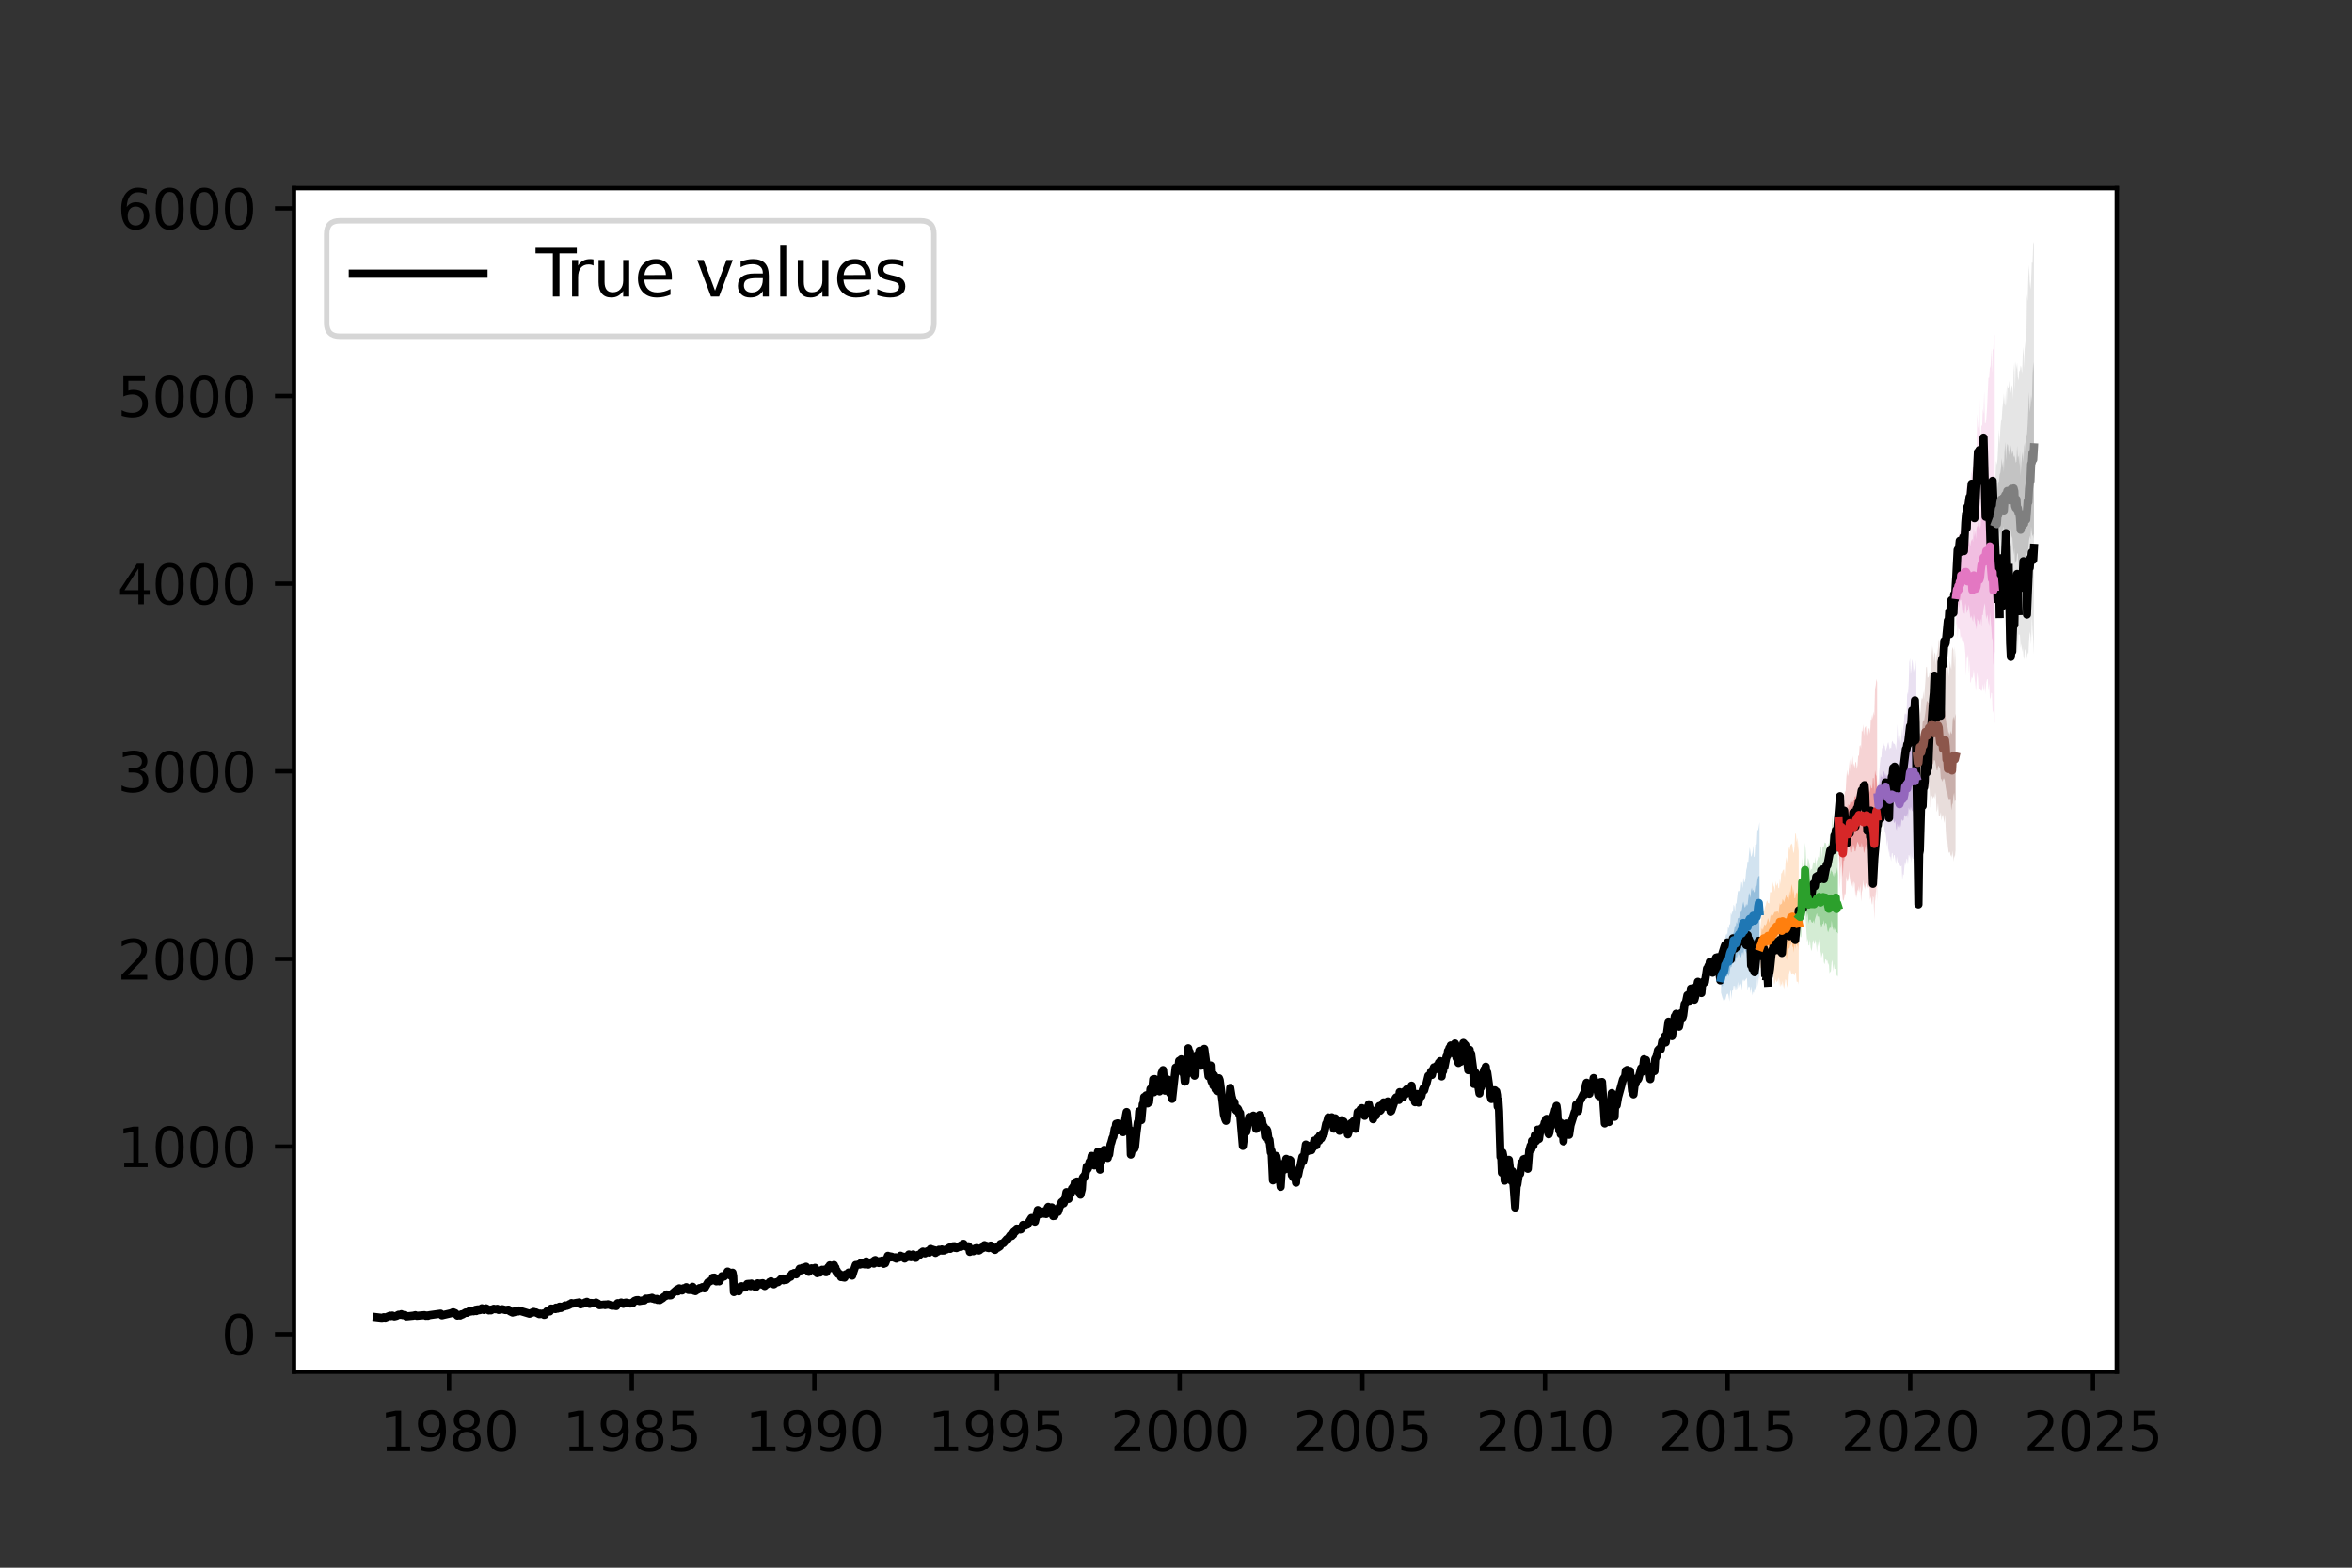 <?xml version="1.0" encoding="utf-8" standalone="no"?>
<!DOCTYPE svg PUBLIC "-//W3C//DTD SVG 1.1//EN"
  "http://www.w3.org/Graphics/SVG/1.1/DTD/svg11.dtd">
<svg xmlns:xlink="http://www.w3.org/1999/xlink" width="432pt" height="288pt" viewBox="0 0 432 288" xmlns="http://www.w3.org/2000/svg" version="1.1">
 <rect x="0" y="0" width="432" height="288" fill="#333333" stroke="none"/>
 <defs>
  <style type="text/css">*{stroke-linejoin: round; stroke-linecap: butt}</style>
 </defs>
 <g id="figure_1">
  <g id="patch_1">
   <path d="M 0 288 
L 432 288 
L 432 0 
L 0 0 
L 0 288 
z
" style="fill: none"/>
  </g>
  <g id="axes_1">
   <g id="patch_2">
    <path d="M 54 252 
L 388.8 252 
L 388.8 34.56 
L 54 34.56 
z
" style="fill: #ffffff"/>
   </g>
   <g id="PolyCollection_1">
    <path d="M 316.104 178.37 
L 316.104 180.978 
L 316.232 180.591 
L 316.361 181.321 
L 316.49 180.665 
L 316.618 180.766 
L 316.747 180.26 
L 316.875 179.825 
L 317.004 179.229 
L 317.132 179.449 
L 317.261 179.287 
L 317.39 178.938 
L 317.518 179.372 
L 317.647 178.892 
L 317.775 178.031 
L 317.904 177.529 
L 318.033 177.687 
L 318.161 176.778 
L 318.29 176.246 
L 318.418 176.452 
L 318.547 176.33 
L 318.675 176.812 
L 318.804 176.357 
L 318.933 175.716 
L 319.061 175.941 
L 319.19 174.771 
L 319.318 175.683 
L 319.447 175.274 
L 319.576 175.375 
L 319.704 175.917 
L 319.833 175.709 
L 319.961 175.03 
L 320.09 174.92 
L 320.219 175.555 
L 320.347 174.123 
L 320.476 174.375 
L 320.604 174.735 
L 320.733 174.902 
L 320.861 175.201 
L 320.99 174.427 
L 321.119 175.008 
L 321.247 174.732 
L 321.376 174.428 
L 321.504 174.844 
L 321.633 173.506 
L 321.762 173.526 
L 321.89 173.646 
L 322.019 174.091 
L 322.147 173.086 
L 322.276 173.477 
L 322.404 175.273 
L 322.533 175.094 
L 322.662 173.416 
L 322.79 173.762 
L 322.919 173.302 
L 323.047 172.891 
L 323.176 172.37 
L 323.176 160.951 
L 323.176 160.951 
L 323.047 160.924 
L 322.919 161.107 
L 322.79 161.593 
L 322.662 162.685 
L 322.533 162.831 
L 322.404 162.81 
L 322.276 163.874 
L 322.147 163.901 
L 322.019 163.4 
L 321.89 163.736 
L 321.762 163.048 
L 321.633 163.552 
L 321.504 164.946 
L 321.376 164.323 
L 321.247 164.005 
L 321.119 165.085 
L 320.99 166.143 
L 320.861 166.405 
L 320.733 166.023 
L 320.604 166.544 
L 320.476 166.732 
L 320.347 166.286 
L 320.219 165.632 
L 320.09 166.104 
L 319.961 167.016 
L 319.833 167.441 
L 319.704 167.597 
L 319.576 167.692 
L 319.447 168.623 
L 319.318 168.687 
L 319.19 168.685 
L 319.061 169.749 
L 318.933 169.38 
L 318.804 170.292 
L 318.675 169.949 
L 318.547 170.683 
L 318.418 171.347 
L 318.29 171.506 
L 318.161 171.922 
L 318.033 171.806 
L 317.904 172.459 
L 317.775 172.909 
L 317.647 172.778 
L 317.518 174.133 
L 317.39 174.254 
L 317.261 174.436 
L 317.132 174.58 
L 317.004 175.039 
L 316.875 175.53 
L 316.747 176.175 
L 316.618 176.846 
L 316.49 176.795 
L 316.361 177.628 
L 316.232 177.924 
L 316.104 178.37 
z
" clip-path="url(#p2dece69f5a)" style="fill: #1f77b4; fill-opacity: 0.333"/>
   </g>
   <g id="PolyCollection_2">
    <path d="M 316.104 176.837 
L 316.104 182.366 
L 316.232 182.832 
L 316.361 183.263 
L 316.49 183.858 
L 316.618 182.86 
L 316.747 183.482 
L 316.875 183.81 
L 317.004 183.255 
L 317.132 182.733 
L 317.261 182.562 
L 317.39 182.589 
L 317.518 183.08 
L 317.647 183.955 
L 317.775 182.258 
L 317.904 181.839 
L 318.033 183.573 
L 318.161 181.927 
L 318.29 182.024 
L 318.418 181.126 
L 318.547 181.071 
L 318.675 181.999 
L 318.804 181.058 
L 318.933 181.794 
L 319.061 181.618 
L 319.19 180.341 
L 319.318 181.504 
L 319.447 180.935 
L 319.576 180.692 
L 319.704 180.651 
L 319.833 180.986 
L 319.961 181.899 
L 320.09 179.928 
L 320.219 180.337 
L 320.347 179.92 
L 320.476 180.269 
L 320.604 179.967 
L 320.733 179.813 
L 320.861 179.616 
L 320.99 181.996 
L 321.119 181.201 
L 321.247 181.416 
L 321.376 181.154 
L 321.504 182.491 
L 321.633 181.181 
L 321.762 182.12 
L 321.89 182.874 
L 322.019 182.158 
L 322.147 182.42 
L 322.276 181.418 
L 322.404 181.887 
L 322.533 180.827 
L 322.662 181.399 
L 322.79 179.124 
L 322.919 181.196 
L 323.047 179.272 
L 323.176 179.99 
L 323.176 151.025 
L 323.176 151.025 
L 323.047 151.875 
L 322.919 152.529 
L 322.79 152.473 
L 322.662 155.078 
L 322.533 155.183 
L 322.404 155.171 
L 322.276 157.341 
L 322.147 157.473 
L 322.019 155.338 
L 321.89 156.574 
L 321.762 157.153 
L 321.633 157.43 
L 321.504 156.476 
L 321.376 155.666 
L 321.247 156.826 
L 321.119 158.367 
L 320.99 158.233 
L 320.861 159.355 
L 320.733 159.878 
L 320.604 161.332 
L 320.476 162 
L 320.347 162.113 
L 320.219 161.188 
L 320.09 163.152 
L 319.961 162.18 
L 319.833 161.984 
L 319.704 163.347 
L 319.576 164.243 
L 319.447 163.659 
L 319.318 163.592 
L 319.19 163.867 
L 319.061 164.918 
L 318.933 166.01 
L 318.804 165.969 
L 318.675 167.456 
L 318.547 166.476 
L 318.418 166.18 
L 318.29 167.709 
L 318.161 167.263 
L 318.033 168.127 
L 317.904 167.706 
L 317.775 169.898 
L 317.647 169.727 
L 317.518 170.649 
L 317.39 170.237 
L 317.261 171.84 
L 317.132 171.478 
L 317.004 171.766 
L 316.875 172.428 
L 316.747 173.314 
L 316.618 173.729 
L 316.49 174.546 
L 316.361 174.871 
L 316.232 176.388 
L 316.104 176.837 
z
" clip-path="url(#p2dece69f5a)" style="fill: #1f77b4; fill-opacity: 0.2"/>
   </g>
   <g id="PolyCollection_3">
    <path d="M 323.305 172.909 
L 323.305 175.373 
L 323.433 174.574 
L 323.562 174.912 
L 323.69 174.824 
L 323.819 174.749 
L 323.948 174.5 
L 324.076 174.545 
L 324.205 174.933 
L 324.333 175.053 
L 324.462 175.359 
L 324.59 175.423 
L 324.719 175.293 
L 324.848 176.338 
L 324.976 175.521 
L 325.105 175.394 
L 325.233 175.103 
L 325.362 175.23 
L 325.491 175.468 
L 325.619 175.09 
L 325.748 174.606 
L 325.876 174.698 
L 326.005 174.961 
L 326.133 174.873 
L 326.262 174.404 
L 326.391 175.255 
L 326.519 175.209 
L 326.648 174.99 
L 326.776 174.197 
L 326.905 174.887 
L 327.034 174.156 
L 327.162 174.218 
L 327.291 173.642 
L 327.419 174.257 
L 327.548 174.108 
L 327.677 174.328 
L 327.805 174.97 
L 327.934 174.501 
L 328.062 175.737 
L 328.191 176.46 
L 328.319 174.078 
L 328.448 173.935 
L 328.577 174.332 
L 328.705 174.104 
L 328.834 173.172 
L 328.962 173.781 
L 329.091 172.792 
L 329.22 174.016 
L 329.348 173.881 
L 329.477 174.993 
L 329.605 173.229 
L 329.734 174.375 
L 329.862 173.346 
L 329.991 173.155 
L 330.12 173.995 
L 330.248 173.073 
L 330.377 174.612 
L 330.377 163.27 
L 330.377 163.27 
L 330.248 163.261 
L 330.12 164.161 
L 329.991 163.914 
L 329.862 164.201 
L 329.734 164.974 
L 329.605 165.05 
L 329.477 163.251 
L 329.348 164.304 
L 329.22 163.105 
L 329.091 162.421 
L 328.962 163.347 
L 328.834 164.778 
L 328.705 163.664 
L 328.577 164.901 
L 328.448 165.699 
L 328.319 164.78 
L 328.191 164.921 
L 328.062 164.304 
L 327.934 164.877 
L 327.805 165.319 
L 327.677 165.779 
L 327.548 165.387 
L 327.419 165.155 
L 327.291 165.994 
L 327.162 166.063 
L 327.034 166.266 
L 326.905 165.902 
L 326.776 166.818 
L 326.648 167.823 
L 326.519 167.326 
L 326.391 167.513 
L 326.262 167.454 
L 326.133 167.547 
L 326.005 167.514 
L 325.876 167.664 
L 325.748 168.001 
L 325.619 168.169 
L 325.491 168.275 
L 325.362 168.32 
L 325.233 167.982 
L 325.105 168.812 
L 324.976 169.548 
L 324.848 169.008 
L 324.719 168.655 
L 324.59 169.189 
L 324.462 169.675 
L 324.333 169.886 
L 324.205 170.018 
L 324.076 169.779 
L 323.948 170.212 
L 323.819 170.926 
L 323.69 170.584 
L 323.562 170.672 
L 323.433 171.943 
L 323.305 172.909 
z
" clip-path="url(#p2dece69f5a)" style="fill: #ff7f0e; fill-opacity: 0.333"/>
   </g>
   <g id="PolyCollection_4">
    <path d="M 323.305 170.557 
L 323.305 177.726 
L 323.433 177.849 
L 323.562 177.538 
L 323.69 177.038 
L 323.819 177.416 
L 323.948 177.763 
L 324.076 178.917 
L 324.205 179.04 
L 324.333 178.159 
L 324.462 179.587 
L 324.59 178.925 
L 324.719 179.556 
L 324.848 180.024 
L 324.976 179.639 
L 325.105 178.752 
L 325.233 179.222 
L 325.362 179.14 
L 325.491 179.302 
L 325.619 178.946 
L 325.748 178.866 
L 325.876 180.846 
L 326.005 180.56 
L 326.133 179.832 
L 326.262 180.376 
L 326.391 180.333 
L 326.519 180.183 
L 326.648 179.534 
L 326.776 181.177 
L 326.905 179.779 
L 327.034 181.305 
L 327.162 180.69 
L 327.291 181.178 
L 327.419 180.209 
L 327.548 181.086 
L 327.677 181.663 
L 327.805 180.817 
L 327.934 179.873 
L 328.062 180.075 
L 328.191 181.406 
L 328.319 180.881 
L 328.448 181.155 
L 328.577 178.978 
L 328.705 178.469 
L 328.834 178.153 
L 328.962 178.704 
L 329.091 179.069 
L 329.22 178.84 
L 329.348 178.754 
L 329.477 179.005 
L 329.605 179.268 
L 329.734 178.71 
L 329.862 178.67 
L 329.991 180.313 
L 330.12 180.384 
L 330.248 180.336 
L 330.377 180.867 
L 330.377 154.441 
L 330.377 154.441 
L 330.248 156.399 
L 330.12 153.872 
L 329.991 154.738 
L 329.862 153.094 
L 329.734 153.219 
L 329.605 155.484 
L 329.477 156.767 
L 329.348 156.366 
L 329.22 155.297 
L 329.091 154.937 
L 328.962 155.122 
L 328.834 155.369 
L 328.705 156.165 
L 328.577 155.538 
L 328.448 157.145 
L 328.319 157.483 
L 328.191 158.528 
L 328.062 157.377 
L 327.934 158.944 
L 327.805 161.14 
L 327.677 159.736 
L 327.548 159.788 
L 327.419 160.015 
L 327.291 160.42 
L 327.162 160.426 
L 327.034 162.448 
L 326.905 161.478 
L 326.776 163.175 
L 326.648 163.101 
L 326.519 162.173 
L 326.391 162.503 
L 326.262 162.771 
L 326.133 161.84 
L 326.005 163.731 
L 325.876 162.951 
L 325.748 162.641 
L 325.619 161.998 
L 325.491 164.112 
L 325.362 163.932 
L 325.233 163.858 
L 325.105 163.925 
L 324.976 165.994 
L 324.848 165.914 
L 324.719 165.846 
L 324.59 165.416 
L 324.462 165.689 
L 324.333 166.266 
L 324.205 166.588 
L 324.076 167.149 
L 323.948 167.379 
L 323.819 167.506 
L 323.69 168.517 
L 323.562 167.891 
L 323.433 169.354 
L 323.305 170.557 
z
" clip-path="url(#p2dece69f5a)" style="fill: #ff7f0e; fill-opacity: 0.2"/>
   </g>
   <g id="PolyCollection_5">
    <path d="M 330.505 167.522 
L 330.505 168.885 
L 330.634 169.787 
L 330.763 169.616 
L 330.891 168.83 
L 331.02 164.001 
L 331.148 165.78 
L 331.277 167.653 
L 331.406 168.193 
L 331.534 162.244 
L 331.663 164.365 
L 331.791 167.378 
L 331.92 168.531 
L 332.048 167.576 
L 332.177 169.685 
L 332.306 168.91 
L 332.434 169.019 
L 332.563 168.908 
L 332.691 169.325 
L 332.82 169.477 
L 332.949 169.521 
L 333.077 169.044 
L 333.206 169.68 
L 333.334 168.94 
L 333.463 168.512 
L 333.591 168.108 
L 333.72 167.748 
L 333.849 168.428 
L 333.977 168.311 
L 334.106 168.446 
L 334.234 169.5 
L 334.363 170.556 
L 334.492 169.721 
L 334.62 170.336 
L 334.749 169.665 
L 334.877 169.775 
L 335.006 169.019 
L 335.135 170.14 
L 335.263 169.565 
L 335.392 169.54 
L 335.52 169.836 
L 335.649 170.869 
L 335.777 171.298 
L 335.906 170.891 
L 336.035 170.491 
L 336.163 170.376 
L 336.292 170.574 
L 336.42 169.084 
L 336.549 170.176 
L 336.678 170.574 
L 336.806 170.961 
L 336.935 170.354 
L 337.063 170.93 
L 337.192 170.308 
L 337.32 171.238 
L 337.449 171.294 
L 337.578 171.521 
L 337.578 160.782 
L 337.578 160.782 
L 337.449 159.338 
L 337.32 160.174 
L 337.192 160.565 
L 337.063 160.288 
L 336.935 161.104 
L 336.806 160.282 
L 336.678 160.984 
L 336.549 160.154 
L 336.42 160.11 
L 336.292 159.801 
L 336.163 160.617 
L 336.035 160.128 
L 335.906 161.407 
L 335.777 160.599 
L 335.649 160.903 
L 335.52 160.605 
L 335.392 160.595 
L 335.263 160.115 
L 335.135 160.606 
L 335.006 162.169 
L 334.877 161.473 
L 334.749 160.68 
L 334.62 161.523 
L 334.492 161.627 
L 334.363 163.152 
L 334.234 161.941 
L 334.106 160.953 
L 333.977 162.191 
L 333.849 162.25 
L 333.72 162.846 
L 333.591 162.634 
L 333.463 162.869 
L 333.334 163.51 
L 333.206 162.444 
L 333.077 162.768 
L 332.949 162.862 
L 332.82 162.67 
L 332.691 162.836 
L 332.563 162.769 
L 332.434 162.487 
L 332.306 163.001 
L 332.177 163.101 
L 332.048 161.452 
L 331.92 163.422 
L 331.791 161.855 
L 331.663 160.404 
L 331.534 157.532 
L 331.406 163.772 
L 331.277 163.659 
L 331.148 162.031 
L 331.02 160.361 
L 330.891 165.533 
L 330.763 166.721 
L 330.634 166.85 
L 330.505 167.522 
z
" clip-path="url(#p2dece69f5a)" style="fill: #2ca02c; fill-opacity: 0.333"/>
   </g>
   <g id="PolyCollection_6">
    <path d="M 330.505 166.021 
L 330.505 171.524 
L 330.634 172.007 
L 330.763 172.243 
L 330.891 171.994 
L 331.02 166.316 
L 331.148 168.961 
L 331.277 170.274 
L 331.406 171.566 
L 331.534 165.736 
L 331.663 169.147 
L 331.791 171.219 
L 331.92 173.011 
L 332.048 172.45 
L 332.177 173.675 
L 332.306 173.683 
L 332.434 172.563 
L 332.563 174.041 
L 332.691 174.744 
L 332.82 174.277 
L 332.949 173.1 
L 333.077 172.638 
L 333.206 173.437 
L 333.334 173.328 
L 333.463 172.588 
L 333.591 173.654 
L 333.72 174.926 
L 333.849 173.01 
L 333.977 173.905 
L 334.106 172.477 
L 334.234 174.856 
L 334.363 176.168 
L 334.492 174.738 
L 334.62 175.939 
L 334.749 175.181 
L 334.877 174.967 
L 335.006 176.79 
L 335.135 177.152 
L 335.263 176.273 
L 335.392 176.225 
L 335.52 176.564 
L 335.649 176.422 
L 335.777 177.29 
L 335.906 176.851 
L 336.035 178.812 
L 336.163 178.573 
L 336.292 178.407 
L 336.42 176.769 
L 336.549 176.356 
L 336.678 178.486 
L 336.806 177.072 
L 336.935 177.953 
L 337.063 178.028 
L 337.192 177.948 
L 337.32 179.399 
L 337.449 179.092 
L 337.578 179.465 
L 337.578 153.976 
L 337.578 153.976 
L 337.449 153.523 
L 337.32 153.991 
L 337.192 153.991 
L 337.063 152.687 
L 336.935 154.11 
L 336.806 152.61 
L 336.678 152.365 
L 336.549 149.599 
L 336.42 152.518 
L 336.292 152.958 
L 336.163 153.55 
L 336.035 154.191 
L 335.906 155.135 
L 335.777 154.881 
L 335.649 156.234 
L 335.52 155.788 
L 335.392 154.89 
L 335.263 154.871 
L 335.135 154.747 
L 335.006 155.464 
L 334.877 155.742 
L 334.749 155.452 
L 334.62 157.615 
L 334.492 155.519 
L 334.363 155.679 
L 334.234 155.622 
L 334.106 157.631 
L 333.977 157.315 
L 333.849 157.865 
L 333.72 158.177 
L 333.591 159.533 
L 333.463 157.377 
L 333.334 158.642 
L 333.206 158.425 
L 333.077 158.362 
L 332.949 158.863 
L 332.82 159.812 
L 332.691 159.573 
L 332.563 160.006 
L 332.434 159.222 
L 332.306 158.513 
L 332.177 157.91 
L 332.048 157.612 
L 331.92 159.763 
L 331.791 158.757 
L 331.663 156.171 
L 331.534 154.798 
L 331.406 160.611 
L 331.277 161.84 
L 331.148 159.684 
L 331.02 157.555 
L 330.891 163.309 
L 330.763 164.537 
L 330.634 165.364 
L 330.505 166.021 
z
" clip-path="url(#p2dece69f5a)" style="fill: #2ca02c; fill-opacity: 0.2"/>
   </g>
   <g id="PolyCollection_7">
    <path d="M 337.706 149.39 
L 337.706 152.363 
L 337.835 156.643 
L 337.963 158.503 
L 338.092 155.601 
L 338.221 154.667 
L 338.349 158.9 
L 338.478 161.196 
L 338.606 158.175 
L 338.735 158.089 
L 338.864 156.95 
L 338.992 157.448 
L 339.121 156.819 
L 339.249 156.673 
L 339.378 155.551 
L 339.506 155.553 
L 339.635 155.165 
L 339.764 155.614 
L 339.892 156.649 
L 340.021 156.636 
L 340.149 156.559 
L 340.278 155.102 
L 340.407 156.112 
L 340.535 155.145 
L 340.664 156.388 
L 340.792 156.425 
L 340.921 155.798 
L 341.049 155.221 
L 341.178 154.614 
L 341.307 154.946 
L 341.435 155.222 
L 341.564 155.707 
L 341.692 155.354 
L 341.821 155.928 
L 341.95 154.796 
L 342.078 155.726 
L 342.207 155.38 
L 342.335 156.742 
L 342.464 156.352 
L 342.593 155.627 
L 342.721 155.059 
L 342.85 156.361 
L 342.978 156.188 
L 343.107 155.837 
L 343.235 156.387 
L 343.364 156.205 
L 343.493 157.239 
L 343.621 157.793 
L 343.75 156.394 
L 343.878 157.343 
L 344.007 158.171 
L 344.136 158.228 
L 344.264 161.444 
L 344.393 156.643 
L 344.521 157.703 
L 344.65 155.705 
L 344.779 157.076 
L 344.779 144.27 
L 344.779 144.27 
L 344.65 142.57 
L 344.521 142.278 
L 344.393 141.521 
L 344.264 145.508 
L 344.136 142.958 
L 344.007 142.917 
L 343.878 144.833 
L 343.75 144.803 
L 343.621 144.133 
L 343.493 145.13 
L 343.364 145.576 
L 343.235 144.498 
L 343.107 143.844 
L 342.978 144.126 
L 342.85 143.165 
L 342.721 143.794 
L 342.593 143.927 
L 342.464 143.599 
L 342.335 143.737 
L 342.207 144.352 
L 342.078 143.956 
L 341.95 144.691 
L 341.821 145.261 
L 341.692 145.705 
L 341.564 146.36 
L 341.435 146.234 
L 341.307 146.185 
L 341.178 147.4 
L 341.049 147.2 
L 340.921 146.122 
L 340.792 146.535 
L 340.664 146.226 
L 340.535 146.983 
L 340.407 147.14 
L 340.278 147.438 
L 340.149 147.4 
L 340.021 146.743 
L 339.892 147.219 
L 339.764 147.788 
L 339.635 147.989 
L 339.506 147.701 
L 339.378 149.178 
L 339.249 147.961 
L 339.121 148.808 
L 338.992 148.375 
L 338.864 150.073 
L 338.735 149.838 
L 338.606 151.586 
L 338.478 153.453 
L 338.349 151.32 
L 338.221 149.237 
L 338.092 150.252 
L 337.963 153.242 
L 337.835 152.506 
L 337.706 149.39 
z
" clip-path="url(#p2dece69f5a)" style="fill: #d62728; fill-opacity: 0.333"/>
   </g>
   <g id="PolyCollection_8">
    <path d="M 337.706 147.415 
L 337.706 155.085 
L 337.835 158.989 
L 337.963 163.249 
L 338.092 159.563 
L 338.221 158.738 
L 338.349 163.785 
L 338.478 165.297 
L 338.606 165.49 
L 338.735 164.871 
L 338.864 164.033 
L 338.992 164.528 
L 339.121 160.985 
L 339.249 161.763 
L 339.378 161.978 
L 339.506 161.379 
L 339.635 159.945 
L 339.764 162.158 
L 339.892 160.994 
L 340.021 162.996 
L 340.149 162.618 
L 340.278 162.011 
L 340.407 163.198 
L 340.535 161.908 
L 340.664 162.348 
L 340.792 164.869 
L 340.921 163.576 
L 341.049 164.988 
L 341.178 163.376 
L 341.307 163.761 
L 341.435 162.756 
L 341.564 163.992 
L 341.692 162.44 
L 341.821 165.661 
L 341.95 163.978 
L 342.078 163.369 
L 342.207 161.627 
L 342.335 163.176 
L 342.464 162.516 
L 342.593 163.432 
L 342.721 162.186 
L 342.85 162.49 
L 342.978 163.431 
L 343.107 162.814 
L 343.235 163.111 
L 343.364 162.481 
L 343.493 165.286 
L 343.621 164.654 
L 343.75 165.692 
L 343.878 166.271 
L 344.007 164.637 
L 344.136 164.908 
L 344.264 169.06 
L 344.393 163.745 
L 344.521 165.591 
L 344.65 162 
L 344.779 165.699 
L 344.779 125.372 
L 344.779 125.372 
L 344.65 124.735 
L 344.521 125.92 
L 344.393 126.583 
L 344.264 131.491 
L 344.136 130.713 
L 344.007 132.124 
L 343.878 131.221 
L 343.75 132.273 
L 343.621 132.129 
L 343.493 134.81 
L 343.364 133.811 
L 343.235 133.831 
L 343.107 135.205 
L 342.978 133.238 
L 342.85 135.335 
L 342.721 133.364 
L 342.593 133.548 
L 342.464 133.82 
L 342.335 135.172 
L 342.207 133.06 
L 342.078 134.444 
L 341.95 134.185 
L 341.821 137.51 
L 341.692 136.86 
L 341.564 137.062 
L 341.435 138.911 
L 341.307 138.753 
L 341.178 140.552 
L 341.049 141.332 
L 340.921 140.051 
L 340.792 140.001 
L 340.664 141.143 
L 340.535 140.203 
L 340.407 140.884 
L 340.278 138.863 
L 340.149 140.476 
L 340.021 140.253 
L 339.892 141.703 
L 339.764 139.422 
L 339.635 140.906 
L 339.506 142.167 
L 339.378 142.595 
L 339.249 141.428 
L 339.121 143.046 
L 338.992 145.568 
L 338.864 145.207 
L 338.735 147.217 
L 338.606 146.645 
L 338.478 149.59 
L 338.349 147.621 
L 338.221 146 
L 338.092 147.431 
L 337.963 149.56 
L 337.835 149.407 
L 337.706 147.415 
z
" clip-path="url(#p2dece69f5a)" style="fill: #d62728; fill-opacity: 0.2"/>
   </g>
   <g id="PolyCollection_9">
    <path d="M 344.907 145.354 
L 344.907 147.376 
L 345.036 149.644 
L 345.164 147.926 
L 345.293 146.652 
L 345.421 147.569 
L 345.55 148.106 
L 345.679 147.217 
L 345.807 147.302 
L 345.936 147.203 
L 346.064 147.818 
L 346.193 148.863 
L 346.322 148.352 
L 346.45 147.862 
L 346.579 148.87 
L 346.707 149.852 
L 346.836 150.371 
L 346.964 151.241 
L 347.093 150.553 
L 347.222 150.627 
L 347.35 150.949 
L 347.479 150.502 
L 347.607 150.466 
L 347.736 150.532 
L 347.865 151.073 
L 347.993 151.189 
L 348.122 150.746 
L 348.25 152.172 
L 348.379 152.577 
L 348.508 151.271 
L 348.636 151.993 
L 348.765 151.581 
L 348.893 151.421 
L 349.022 152.078 
L 349.15 151.582 
L 349.279 150.466 
L 349.408 150.783 
L 349.536 150.756 
L 349.665 150.622 
L 349.793 149.693 
L 349.922 149.894 
L 350.051 150.083 
L 350.179 149.957 
L 350.308 149.388 
L 350.436 150.376 
L 350.565 148.381 
L 350.693 148.674 
L 350.822 148.979 
L 350.951 148.171 
L 351.079 148.676 
L 351.208 149.017 
L 351.336 148.98 
L 351.465 149.267 
L 351.594 150.312 
L 351.722 148.623 
L 351.851 151.033 
L 351.979 151.425 
L 351.979 136.233 
L 351.979 136.233 
L 351.851 137.391 
L 351.722 137.159 
L 351.594 136.914 
L 351.465 136.676 
L 351.336 136.938 
L 351.208 137.651 
L 351.079 137.674 
L 350.951 138.073 
L 350.822 137.77 
L 350.693 137.817 
L 350.565 137.995 
L 350.436 138.336 
L 350.308 138.53 
L 350.179 139.362 
L 350.051 139.435 
L 349.922 140.763 
L 349.793 139.717 
L 349.665 139.853 
L 349.536 140.984 
L 349.408 142.075 
L 349.279 142.343 
L 349.15 142.716 
L 349.022 142.219 
L 348.893 142.823 
L 348.765 143.133 
L 348.636 142.375 
L 348.508 141.885 
L 348.379 142.22 
L 348.25 143.203 
L 348.122 141.715 
L 347.993 142.238 
L 347.865 142.573 
L 347.736 142.289 
L 347.607 143.29 
L 347.479 141.745 
L 347.35 143.111 
L 347.222 142.97 
L 347.093 142.014 
L 346.964 142.675 
L 346.836 142.923 
L 346.707 142.233 
L 346.579 142.825 
L 346.45 142.066 
L 346.322 142.623 
L 346.193 142.199 
L 346.064 141.804 
L 345.936 141.655 
L 345.807 142.263 
L 345.679 142.84 
L 345.55 142.682 
L 345.421 142.13 
L 345.293 143.509 
L 345.164 144.064 
L 345.036 146.593 
L 344.907 145.354 
z
" clip-path="url(#p2dece69f5a)" style="fill: #9467bd; fill-opacity: 0.333"/>
   </g>
   <g id="PolyCollection_10">
    <path d="M 344.907 142.89 
L 344.907 149.245 
L 345.036 152.785 
L 345.164 150.175 
L 345.293 149.876 
L 345.421 150.456 
L 345.55 151.565 
L 345.679 150.228 
L 345.807 151.442 
L 345.936 150.79 
L 346.064 151.868 
L 346.193 152.823 
L 346.322 153.114 
L 346.45 153.902 
L 346.579 155.508 
L 346.707 154.193 
L 346.836 156.788 
L 346.964 155.899 
L 347.093 157.321 
L 347.222 157.407 
L 347.35 158.222 
L 347.479 156.76 
L 347.607 156.724 
L 347.736 157.908 
L 347.865 157.069 
L 347.993 157.092 
L 348.122 157.974 
L 348.25 158.824 
L 348.379 157.325 
L 348.508 158.164 
L 348.636 158.546 
L 348.765 158.599 
L 348.893 158.817 
L 349.022 159.099 
L 349.15 159.172 
L 349.279 159.026 
L 349.408 161.696 
L 349.536 160.555 
L 349.665 160.792 
L 349.793 159.128 
L 349.922 158.232 
L 350.051 158.982 
L 350.179 157.677 
L 350.308 157.915 
L 350.436 158.836 
L 350.565 157.07 
L 350.693 157.157 
L 350.822 157.795 
L 350.951 156.738 
L 351.079 158.525 
L 351.208 157.284 
L 351.336 157.793 
L 351.465 157.762 
L 351.594 158.891 
L 351.722 159.248 
L 351.851 159.485 
L 351.979 161.8 
L 351.979 121.236 
L 351.979 121.236 
L 351.851 122.662 
L 351.722 124.93 
L 351.594 122.7 
L 351.465 123.418 
L 351.336 121.774 
L 351.208 121.092 
L 351.079 122.776 
L 350.951 123.828 
L 350.822 120.934 
L 350.693 121.694 
L 350.565 125.811 
L 350.436 127.65 
L 350.308 127.079 
L 350.179 131.235 
L 350.051 131.223 
L 349.922 130.984 
L 349.793 131.357 
L 349.665 133.101 
L 349.536 134.007 
L 349.408 135.424 
L 349.279 133.55 
L 349.15 136.95 
L 349.022 134.938 
L 348.893 136.359 
L 348.765 134.263 
L 348.636 136.223 
L 348.508 133.004 
L 348.379 136.006 
L 348.25 137.743 
L 348.122 137.005 
L 347.993 136.588 
L 347.865 136.703 
L 347.736 136.486 
L 347.607 136.085 
L 347.479 136.358 
L 347.35 137.514 
L 347.222 137.324 
L 347.093 137.659 
L 346.964 136.963 
L 346.836 136.333 
L 346.707 136.643 
L 346.579 137.257 
L 346.45 137.655 
L 346.322 137.975 
L 346.193 136.988 
L 346.064 137.011 
L 345.936 136.425 
L 345.807 137.382 
L 345.679 137.48 
L 345.55 139.189 
L 345.421 139.06 
L 345.293 140.254 
L 345.164 141.87 
L 345.036 144.343 
L 344.907 142.89 
z
" clip-path="url(#p2dece69f5a)" style="fill: #9467bd; fill-opacity: 0.2"/>
   </g>
   <g id="PolyCollection_11">
    <path d="M 352.108 136.781 
L 352.108 140.862 
L 352.237 141.93 
L 352.365 142.088 
L 352.494 142.12 
L 352.622 140.988 
L 352.751 142.486 
L 352.879 142.176 
L 353.008 141.388 
L 353.137 139.924 
L 353.265 140.128 
L 353.394 139.398 
L 353.522 139.249 
L 353.651 138.743 
L 353.78 139.021 
L 353.908 138.251 
L 354.037 139.195 
L 354.165 137.428 
L 354.294 138.651 
L 354.422 140.345 
L 354.551 139.363 
L 354.68 139.788 
L 354.808 139.353 
L 354.937 140.225 
L 355.065 140.49 
L 355.194 139.665 
L 355.323 139.626 
L 355.451 139.877 
L 355.58 140.649 
L 355.708 141.448 
L 355.837 141.588 
L 355.966 140.802 
L 356.094 140.68 
L 356.223 141.054 
L 356.351 141.249 
L 356.48 143.027 
L 356.608 143.159 
L 356.737 143.634 
L 356.866 142.975 
L 356.994 143.353 
L 357.123 142.917 
L 357.251 143.789 
L 357.38 144.683 
L 357.509 145.46 
L 357.637 145.194 
L 357.766 146.275 
L 357.894 146.791 
L 358.023 146.785 
L 358.151 146.799 
L 358.28 146.725 
L 358.409 148.87 
L 358.537 147.886 
L 358.666 147.569 
L 358.794 146.257 
L 358.923 145.608 
L 359.052 147.264 
L 359.18 146.962 
L 359.18 131.115 
L 359.18 131.115 
L 359.052 131.734 
L 358.923 132.356 
L 358.794 131.622 
L 358.666 132.191 
L 358.537 134.628 
L 358.409 134.869 
L 358.28 134.254 
L 358.151 135.238 
L 358.023 134.418 
L 357.894 134.905 
L 357.766 133.918 
L 357.637 133.156 
L 357.509 133.012 
L 357.38 132.033 
L 357.251 130.703 
L 357.123 130.351 
L 356.994 130.483 
L 356.866 130.027 
L 356.737 128.384 
L 356.608 130.068 
L 356.48 127.249 
L 356.351 128.08 
L 356.223 128.291 
L 356.094 127.697 
L 355.966 128.488 
L 355.837 127.925 
L 355.708 129.423 
L 355.58 128.285 
L 355.451 129.773 
L 355.323 129.307 
L 355.194 126.804 
L 355.065 128.659 
L 354.937 129.022 
L 354.808 129.321 
L 354.68 129.107 
L 354.551 128.896 
L 354.422 129.886 
L 354.294 129.064 
L 354.165 129.09 
L 354.037 128.872 
L 353.908 128.75 
L 353.78 129.671 
L 353.651 130.819 
L 353.522 131.676 
L 353.394 132.477 
L 353.265 132.251 
L 353.137 132.742 
L 353.008 134.526 
L 352.879 134.812 
L 352.751 135.388 
L 352.622 134.609 
L 352.494 134.874 
L 352.365 137.252 
L 352.237 137.8 
L 352.108 136.781 
z
" clip-path="url(#p2dece69f5a)" style="fill: #8c564b; fill-opacity: 0.333"/>
   </g>
   <g id="PolyCollection_12">
    <path d="M 352.108 134.17 
L 352.108 145.061 
L 352.237 145.18 
L 352.365 145.519 
L 352.494 147.174 
L 352.622 146.911 
L 352.751 146.917 
L 352.879 146.664 
L 353.008 145.041 
L 353.137 145.707 
L 353.265 147.058 
L 353.394 143.629 
L 353.522 144.072 
L 353.651 143.824 
L 353.78 143.686 
L 353.908 144.057 
L 354.037 144.956 
L 354.165 144.696 
L 354.294 144.371 
L 354.422 145.112 
L 354.551 148.315 
L 354.68 148.253 
L 354.808 146.111 
L 354.937 146.38 
L 355.065 146.757 
L 355.194 146.22 
L 355.323 146.717 
L 355.451 145.565 
L 355.58 146.407 
L 355.708 149.217 
L 355.837 148.677 
L 355.966 147.485 
L 356.094 149.771 
L 356.223 149.881 
L 356.351 149.764 
L 356.48 149.186 
L 356.608 150.784 
L 356.737 149.85 
L 356.866 149.678 
L 356.994 150.429 
L 357.123 151.215 
L 357.251 149.553 
L 357.38 152.535 
L 357.509 154.494 
L 357.637 153.855 
L 357.766 155.418 
L 357.894 156.477 
L 358.023 156.723 
L 358.151 156.445 
L 358.28 157.327 
L 358.409 156.943 
L 358.537 157.553 
L 358.666 156.267 
L 358.794 158.307 
L 358.923 157.081 
L 359.052 157.612 
L 359.18 156.207 
L 359.18 121.32 
L 359.18 121.32 
L 359.052 118.723 
L 358.923 122.661 
L 358.794 119.434 
L 358.666 118.844 
L 358.537 119.417 
L 358.409 122.993 
L 358.28 122.42 
L 358.151 121.35 
L 358.023 123.017 
L 357.894 124.349 
L 357.766 122.244 
L 357.637 121.904 
L 357.509 120.692 
L 357.38 120.722 
L 357.251 119.64 
L 357.123 122.675 
L 356.994 120.038 
L 356.866 120.875 
L 356.737 118.718 
L 356.608 119.671 
L 356.48 118.538 
L 356.351 119.932 
L 356.223 118.215 
L 356.094 117.443 
L 355.966 118.927 
L 355.837 119.905 
L 355.708 120.41 
L 355.58 122.275 
L 355.451 120.16 
L 355.323 119.809 
L 355.194 121.682 
L 355.065 118.7 
L 354.937 120.532 
L 354.808 118.516 
L 354.68 124.896 
L 354.551 123.437 
L 354.422 123.428 
L 354.294 124.205 
L 354.165 124.438 
L 354.037 124.514 
L 353.908 122.453 
L 353.78 122.622 
L 353.651 125.046 
L 353.522 126.756 
L 353.394 128.439 
L 353.265 126.981 
L 353.137 128.439 
L 353.008 128.192 
L 352.879 128.648 
L 352.751 131.193 
L 352.622 129.881 
L 352.494 131.826 
L 352.365 132.327 
L 352.237 134.67 
L 352.108 134.17 
z
" clip-path="url(#p2dece69f5a)" style="fill: #8c564b; fill-opacity: 0.2"/>
   </g>
   <g id="PolyCollection_13">
    <path d="M 359.309 107.256 
L 359.309 111.344 
L 359.437 110.827 
L 359.566 111.739 
L 359.695 110.799 
L 359.823 111.77 
L 359.952 110.469 
L 360.08 110.231 
L 360.209 110.209 
L 360.337 111.231 
L 360.466 112.589 
L 360.595 111.722 
L 360.723 112.65 
L 360.852 112.773 
L 360.98 110.785 
L 361.109 111.408 
L 361.238 112.669 
L 361.366 112.217 
L 361.495 111.986 
L 361.623 111.091 
L 361.752 112.336 
L 361.88 113.274 
L 362.009 113.612 
L 362.138 113.06 
L 362.266 113.799 
L 362.395 114.271 
L 362.523 112.816 
L 362.652 113.489 
L 362.781 114.398 
L 362.909 114.865 
L 363.038 115.661 
L 363.166 113.582 
L 363.295 113.966 
L 363.424 114.153 
L 363.552 114.817 
L 363.681 114.455 
L 363.809 113.603 
L 363.938 115.106 
L 364.066 113.02 
L 364.195 112.99 
L 364.324 111.917 
L 364.452 111.269 
L 364.581 110.802 
L 364.709 112.737 
L 364.838 113.771 
L 364.967 112.91 
L 365.095 113.252 
L 365.224 114.236 
L 365.352 114.93 
L 365.481 112.534 
L 365.609 113.652 
L 365.738 115.177 
L 365.867 117.151 
L 365.995 117.636 
L 366.124 122.206 
L 366.252 120.863 
L 366.381 119.617 
L 366.381 87.273 
L 366.381 87.273 
L 366.252 89.15 
L 366.124 91.047 
L 365.995 91.556 
L 365.867 91.106 
L 365.738 89.992 
L 365.609 88.73 
L 365.481 88.088 
L 365.352 88.186 
L 365.224 87.671 
L 365.095 89.071 
L 364.967 88.593 
L 364.838 88.404 
L 364.709 92.23 
L 364.581 89.755 
L 364.452 91.276 
L 364.324 91.749 
L 364.195 91.803 
L 364.066 94.088 
L 363.938 93.282 
L 363.809 96.498 
L 363.681 97.158 
L 363.552 95.947 
L 363.424 95.062 
L 363.295 96.679 
L 363.166 96.645 
L 363.038 97.028 
L 362.909 99.002 
L 362.781 97.48 
L 362.652 98.678 
L 362.523 96.793 
L 362.395 99.591 
L 362.266 98.951 
L 362.138 99.199 
L 362.009 99.505 
L 361.88 100.304 
L 361.752 99.693 
L 361.623 99.273 
L 361.495 100.116 
L 361.366 99.153 
L 361.238 99.989 
L 361.109 99.522 
L 360.98 99.591 
L 360.852 99.483 
L 360.723 101.192 
L 360.595 101.598 
L 360.466 102.174 
L 360.337 101.187 
L 360.209 102.624 
L 360.08 103.334 
L 359.952 103.452 
L 359.823 103.721 
L 359.695 104.018 
L 359.566 105.864 
L 359.437 106.022 
L 359.309 107.256 
z
" clip-path="url(#p2dece69f5a)" style="fill: #e377c2; fill-opacity: 0.333"/>
   </g>
   <g id="PolyCollection_14">
    <path d="M 359.309 103.004 
L 359.309 114.945 
L 359.437 114.453 
L 359.566 117.334 
L 359.695 115.274 
L 359.823 115.616 
L 359.952 115.695 
L 360.08 117.312 
L 360.209 116.806 
L 360.337 117.912 
L 360.466 116.835 
L 360.595 118.391 
L 360.723 117.772 
L 360.852 118.64 
L 360.98 120.024 
L 361.109 124.23 
L 361.238 120.819 
L 361.366 120.932 
L 361.495 120.164 
L 361.623 123.761 
L 361.752 121.294 
L 361.88 125.489 
L 362.009 125.153 
L 362.138 124.352 
L 362.266 124.679 
L 362.395 124.103 
L 362.523 123.01 
L 362.652 124.386 
L 362.781 125.452 
L 362.909 126.968 
L 363.038 125.235 
L 363.166 123.453 
L 363.295 124.654 
L 363.424 127.057 
L 363.552 126.531 
L 363.681 126.454 
L 363.809 126.907 
L 363.938 126.693 
L 364.066 127.039 
L 364.195 125.627 
L 364.324 126.703 
L 364.452 126.98 
L 364.581 125.327 
L 364.709 127.525 
L 364.838 125.351 
L 364.967 124.787 
L 365.095 124.76 
L 365.224 126.972 
L 365.352 125.454 
L 365.481 128.077 
L 365.609 128.475 
L 365.738 127.238 
L 365.867 127.415 
L 365.995 130.899 
L 366.124 130.507 
L 366.252 132.827 
L 366.381 132.745 
L 366.381 61.783 
L 366.381 61.783 
L 366.252 60.579 
L 366.124 64.26 
L 365.995 64.075 
L 365.867 68.564 
L 365.738 64.052 
L 365.609 67.229 
L 365.481 67.582 
L 365.352 69.372 
L 365.224 69.392 
L 365.095 72.138 
L 364.967 74.977 
L 364.838 76.839 
L 364.709 77.711 
L 364.581 77.751 
L 364.452 71.746 
L 364.324 76.011 
L 364.195 75.075 
L 364.066 78.321 
L 363.938 78.06 
L 363.809 80.609 
L 363.681 78.585 
L 363.552 71.91 
L 363.424 78.924 
L 363.295 78.11 
L 363.166 76.018 
L 363.038 82.65 
L 362.909 82.291 
L 362.781 84.013 
L 362.652 82.121 
L 362.523 83.376 
L 362.395 85.455 
L 362.266 86.322 
L 362.138 86.71 
L 362.009 87.013 
L 361.88 90.63 
L 361.752 88.74 
L 361.623 89.468 
L 361.495 89.771 
L 361.366 89.994 
L 361.238 88.576 
L 361.109 91.818 
L 360.98 92.095 
L 360.852 91.923 
L 360.723 94.075 
L 360.595 94.765 
L 360.466 94.421 
L 360.337 94.919 
L 360.209 97.557 
L 360.08 97.184 
L 359.952 97.969 
L 359.823 97.881 
L 359.695 99.515 
L 359.566 101.939 
L 359.437 102.765 
L 359.309 103.004 
z
" clip-path="url(#p2dece69f5a)" style="fill: #e377c2; fill-opacity: 0.2"/>
   </g>
   <g id="PolyCollection_15">
    <path d="M 366.51 92.586 
L 366.51 99.367 
L 366.638 100.117 
L 366.767 99.218 
L 366.895 100.734 
L 367.024 100.192 
L 367.153 98.531 
L 367.281 97.398 
L 367.41 99.447 
L 367.538 97.51 
L 367.667 98.91 
L 367.795 97.838 
L 367.924 96.653 
L 368.053 97.676 
L 368.181 97.683 
L 368.31 98.338 
L 368.438 98.598 
L 368.567 99.846 
L 368.696 97.54 
L 368.824 98.332 
L 368.953 98.11 
L 369.081 98.395 
L 369.21 98.1 
L 369.338 97.067 
L 369.467 98.886 
L 369.596 98.394 
L 369.724 100.255 
L 369.853 102.018 
L 369.981 100.675 
L 370.11 103.656 
L 370.239 103.072 
L 370.367 103.058 
L 370.496 101.698 
L 370.624 101.669 
L 370.753 103.579 
L 370.882 105.82 
L 371.01 105.001 
L 371.139 107.005 
L 371.267 106.42 
L 371.396 105.486 
L 371.524 104.841 
L 371.653 104.942 
L 371.782 104.921 
L 371.91 104.264 
L 372.039 102.935 
L 372.167 102.425 
L 372.296 101.354 
L 372.425 102.188 
L 372.553 100.586 
L 372.682 99.256 
L 372.81 98.406 
L 372.939 99.139 
L 373.067 96.668 
L 373.196 97.832 
L 373.325 98.587 
L 373.453 98.067 
L 373.582 99.004 
L 373.582 68.241 
L 373.582 68.241 
L 373.453 66.485 
L 373.325 68.898 
L 373.196 73.835 
L 373.067 72.613 
L 372.939 74.63 
L 372.81 75.73 
L 372.682 72.001 
L 372.553 75.166 
L 372.425 78.075 
L 372.296 80.107 
L 372.167 79.469 
L 372.039 83.148 
L 371.91 81.235 
L 371.782 82.05 
L 371.653 84.913 
L 371.524 83.011 
L 371.396 83.786 
L 371.267 85.045 
L 371.139 87.439 
L 371.01 82.747 
L 370.882 85.551 
L 370.753 83.679 
L 370.624 84.109 
L 370.496 81.888 
L 370.367 84.797 
L 370.239 85.001 
L 370.11 84.147 
L 369.981 83.67 
L 369.853 84.008 
L 369.724 82.694 
L 369.596 83.476 
L 369.467 82.955 
L 369.338 81.756 
L 369.21 83.67 
L 369.081 82.665 
L 368.953 83.686 
L 368.824 81.885 
L 368.696 81.522 
L 368.567 82.403 
L 368.438 84.663 
L 368.31 81.22 
L 368.181 83.015 
L 368.053 86.765 
L 367.924 84.608 
L 367.795 85.822 
L 367.667 84.18 
L 367.538 85.869 
L 367.41 86.854 
L 367.281 87.139 
L 367.153 88.463 
L 367.024 88.581 
L 366.895 89.63 
L 366.767 91.052 
L 366.638 92.262 
L 366.51 92.586 
z
" clip-path="url(#p2dece69f5a)" style="fill: #7f7f7f; fill-opacity: 0.333"/>
   </g>
   <g id="PolyCollection_16">
    <path d="M 366.51 87.557 
L 366.51 102.852 
L 366.638 107.902 
L 366.767 106.423 
L 366.895 109.339 
L 367.024 107.485 
L 367.153 107.029 
L 367.281 107.968 
L 367.41 109.931 
L 367.538 106.478 
L 367.667 110.284 
L 367.795 108.23 
L 367.924 108.681 
L 368.053 108.769 
L 368.181 106.931 
L 368.31 108.091 
L 368.438 111.068 
L 368.567 109.703 
L 368.696 110.843 
L 368.824 111.317 
L 368.953 110.916 
L 369.081 108.641 
L 369.21 114.008 
L 369.338 111.727 
L 369.467 111.473 
L 369.596 112.543 
L 369.724 112.865 
L 369.853 114.136 
L 369.981 115.571 
L 370.11 111.703 
L 370.239 115.583 
L 370.367 115.839 
L 370.496 116.93 
L 370.624 119.945 
L 370.753 116.512 
L 370.882 116.558 
L 371.01 116.717 
L 371.139 119.034 
L 371.267 118.229 
L 371.396 119.747 
L 371.524 118.89 
L 371.653 120.542 
L 371.782 121.199 
L 371.91 119.217 
L 372.039 119.528 
L 372.167 118.968 
L 372.296 121.147 
L 372.425 119.798 
L 372.553 120.242 
L 372.682 117.716 
L 372.81 116.073 
L 372.939 116.686 
L 373.067 118.416 
L 373.196 113.187 
L 373.325 115.863 
L 373.453 117.575 
L 373.582 120.277 
L 373.582 44.444 
L 373.582 44.444 
L 373.453 44.824 
L 373.325 48.291 
L 373.196 48.199 
L 373.067 51.599 
L 372.939 53.163 
L 372.81 51.74 
L 372.682 48.686 
L 372.553 50.858 
L 372.425 55.311 
L 372.296 54.097 
L 372.167 64.584 
L 372.039 64.133 
L 371.91 62.732 
L 371.782 67.669 
L 371.653 63.74 
L 371.524 65.225 
L 371.396 68.761 
L 371.267 67.532 
L 371.139 67.128 
L 371.01 68.022 
L 370.882 68.19 
L 370.753 69.933 
L 370.624 69.223 
L 370.496 66.661 
L 370.367 67.76 
L 370.239 66.391 
L 370.11 71.774 
L 369.981 66.547 
L 369.853 68.28 
L 369.724 73.297 
L 369.596 70.741 
L 369.467 71.103 
L 369.338 72.233 
L 369.21 71.007 
L 369.081 69.997 
L 368.953 71.019 
L 368.824 71.393 
L 368.696 70.726 
L 368.567 74.519 
L 368.438 71.415 
L 368.31 74.615 
L 368.181 74.057 
L 368.053 72.34 
L 367.924 73.903 
L 367.795 74.905 
L 367.667 76.912 
L 367.538 77.416 
L 367.41 78.861 
L 367.281 81.574 
L 367.153 78.926 
L 367.024 81.673 
L 366.895 84.36 
L 366.767 85.414 
L 366.638 84.694 
L 366.51 87.557 
z
" clip-path="url(#p2dece69f5a)" style="fill: #7f7f7f; fill-opacity: 0.2"/>
   </g>
   <g id="matplotlib.axis_1">
    <g id="xtick_1">
     <g id="line2d_1">
      <defs>
       <path id="m9ccbf31183" d="M 0 0 
L 0 3.5 
" style="stroke: #000000; stroke-width: 0.8"/>
      </defs>
      <g>
       <use xlink:href="#m9ccbf31183" x="82.481" y="252" style="stroke: #000000; stroke-width: 0.8"/>
      </g>
     </g>
     <g id="text_1">
      <!-- 1980 -->
      <g transform="translate(69.756 266.598) scale(0.1 -0.1)">
       <defs>
        <path id="DejaVuSans-31" d="M 794 531 
L 1825 531 
L 1825 4091 
L 703 3866 
L 703 4441 
L 1819 4666 
L 2450 4666 
L 2450 531 
L 3481 531 
L 3481 0 
L 794 0 
L 794 531 
z
" transform="scale(0.016)"/>
        <path id="DejaVuSans-39" d="M 703 97 
L 703 672 
Q 941 559 1184 500 
Q 1428 441 1663 441 
Q 2288 441 2617 861 
Q 2947 1281 2994 2138 
Q 2813 1869 2534 1725 
Q 2256 1581 1919 1581 
Q 1219 1581 811 2004 
Q 403 2428 403 3163 
Q 403 3881 828 4315 
Q 1253 4750 1959 4750 
Q 2769 4750 3195 4129 
Q 3622 3509 3622 2328 
Q 3622 1225 3098 567 
Q 2575 -91 1691 -91 
Q 1453 -91 1209 -44 
Q 966 3 703 97 
z
M 1959 2075 
Q 2384 2075 2632 2365 
Q 2881 2656 2881 3163 
Q 2881 3666 2632 3958 
Q 2384 4250 1959 4250 
Q 1534 4250 1286 3958 
Q 1038 3666 1038 3163 
Q 1038 2656 1286 2365 
Q 1534 2075 1959 2075 
z
" transform="scale(0.016)"/>
        <path id="DejaVuSans-38" d="M 2034 2216 
Q 1584 2216 1326 1975 
Q 1069 1734 1069 1313 
Q 1069 891 1326 650 
Q 1584 409 2034 409 
Q 2484 409 2743 651 
Q 3003 894 3003 1313 
Q 3003 1734 2745 1975 
Q 2488 2216 2034 2216 
z
M 1403 2484 
Q 997 2584 770 2862 
Q 544 3141 544 3541 
Q 544 4100 942 4425 
Q 1341 4750 2034 4750 
Q 2731 4750 3128 4425 
Q 3525 4100 3525 3541 
Q 3525 3141 3298 2862 
Q 3072 2584 2669 2484 
Q 3125 2378 3379 2068 
Q 3634 1759 3634 1313 
Q 3634 634 3220 271 
Q 2806 -91 2034 -91 
Q 1263 -91 848 271 
Q 434 634 434 1313 
Q 434 1759 690 2068 
Q 947 2378 1403 2484 
z
M 1172 3481 
Q 1172 3119 1398 2916 
Q 1625 2713 2034 2713 
Q 2441 2713 2670 2916 
Q 2900 3119 2900 3481 
Q 2900 3844 2670 4047 
Q 2441 4250 2034 4250 
Q 1625 4250 1398 4047 
Q 1172 3844 1172 3481 
z
" transform="scale(0.016)"/>
        <path id="DejaVuSans-30" d="M 2034 4250 
Q 1547 4250 1301 3770 
Q 1056 3291 1056 2328 
Q 1056 1369 1301 889 
Q 1547 409 2034 409 
Q 2525 409 2770 889 
Q 3016 1369 3016 2328 
Q 3016 3291 2770 3770 
Q 2525 4250 2034 4250 
z
M 2034 4750 
Q 2819 4750 3233 4129 
Q 3647 3509 3647 2328 
Q 3647 1150 3233 529 
Q 2819 -91 2034 -91 
Q 1250 -91 836 529 
Q 422 1150 422 2328 
Q 422 3509 836 4129 
Q 1250 4750 2034 4750 
z
" transform="scale(0.016)"/>
       </defs>
       <use xlink:href="#DejaVuSans-31"/>
       <use xlink:href="#DejaVuSans-39" x="63.623"/>
       <use xlink:href="#DejaVuSans-38" x="127.246"/>
       <use xlink:href="#DejaVuSans-30" x="190.869"/>
      </g>
     </g>
    </g>
    <g id="xtick_2">
     <g id="line2d_2">
      <g>
       <use xlink:href="#m9ccbf31183" x="116.042" y="252" style="stroke: #000000; stroke-width: 0.8"/>
      </g>
     </g>
     <g id="text_2">
      <!-- 1985 -->
      <g transform="translate(103.317 266.598) scale(0.1 -0.1)">
       <defs>
        <path id="DejaVuSans-35" d="M 691 4666 
L 3169 4666 
L 3169 4134 
L 1269 4134 
L 1269 2991 
Q 1406 3038 1543 3061 
Q 1681 3084 1819 3084 
Q 2600 3084 3056 2656 
Q 3513 2228 3513 1497 
Q 3513 744 3044 326 
Q 2575 -91 1722 -91 
Q 1428 -91 1123 -41 
Q 819 9 494 109 
L 494 744 
Q 775 591 1075 516 
Q 1375 441 1709 441 
Q 2250 441 2565 725 
Q 2881 1009 2881 1497 
Q 2881 1984 2565 2268 
Q 2250 2553 1709 2553 
Q 1456 2553 1204 2497 
Q 953 2441 691 2322 
L 691 4666 
z
" transform="scale(0.016)"/>
       </defs>
       <use xlink:href="#DejaVuSans-31"/>
       <use xlink:href="#DejaVuSans-39" x="63.623"/>
       <use xlink:href="#DejaVuSans-38" x="127.246"/>
       <use xlink:href="#DejaVuSans-35" x="190.869"/>
      </g>
     </g>
    </g>
    <g id="xtick_3">
     <g id="line2d_3">
      <g>
       <use xlink:href="#m9ccbf31183" x="149.585" y="252" style="stroke: #000000; stroke-width: 0.8"/>
      </g>
     </g>
     <g id="text_3">
      <!-- 1990 -->
      <g transform="translate(136.86 266.598) scale(0.1 -0.1)">
       <use xlink:href="#DejaVuSans-31"/>
       <use xlink:href="#DejaVuSans-39" x="63.623"/>
       <use xlink:href="#DejaVuSans-39" x="127.246"/>
       <use xlink:href="#DejaVuSans-30" x="190.869"/>
      </g>
     </g>
    </g>
    <g id="xtick_4">
     <g id="line2d_4">
      <g>
       <use xlink:href="#m9ccbf31183" x="183.127" y="252" style="stroke: #000000; stroke-width: 0.8"/>
      </g>
     </g>
     <g id="text_4">
      <!-- 1995 -->
      <g transform="translate(170.402 266.598) scale(0.1 -0.1)">
       <use xlink:href="#DejaVuSans-31"/>
       <use xlink:href="#DejaVuSans-39" x="63.623"/>
       <use xlink:href="#DejaVuSans-39" x="127.246"/>
       <use xlink:href="#DejaVuSans-35" x="190.869"/>
      </g>
     </g>
    </g>
    <g id="xtick_5">
     <g id="line2d_5">
      <g>
       <use xlink:href="#m9ccbf31183" x="216.67" y="252" style="stroke: #000000; stroke-width: 0.8"/>
      </g>
     </g>
     <g id="text_5">
      <!-- 2000 -->
      <g transform="translate(203.945 266.598) scale(0.1 -0.1)">
       <defs>
        <path id="DejaVuSans-32" d="M 1228 531 
L 3431 531 
L 3431 0 
L 469 0 
L 469 531 
Q 828 903 1448 1529 
Q 2069 2156 2228 2338 
Q 2531 2678 2651 2914 
Q 2772 3150 2772 3378 
Q 2772 3750 2511 3984 
Q 2250 4219 1831 4219 
Q 1534 4219 1204 4116 
Q 875 4013 500 3803 
L 500 4441 
Q 881 4594 1212 4672 
Q 1544 4750 1819 4750 
Q 2544 4750 2975 4387 
Q 3406 4025 3406 3419 
Q 3406 3131 3298 2873 
Q 3191 2616 2906 2266 
Q 2828 2175 2409 1742 
Q 1991 1309 1228 531 
z
" transform="scale(0.016)"/>
       </defs>
       <use xlink:href="#DejaVuSans-32"/>
       <use xlink:href="#DejaVuSans-30" x="63.623"/>
       <use xlink:href="#DejaVuSans-30" x="127.246"/>
       <use xlink:href="#DejaVuSans-30" x="190.869"/>
      </g>
     </g>
    </g>
    <g id="xtick_6">
     <g id="line2d_6">
      <g>
       <use xlink:href="#m9ccbf31183" x="250.231" y="252" style="stroke: #000000; stroke-width: 0.8"/>
      </g>
     </g>
     <g id="text_6">
      <!-- 2005 -->
      <g transform="translate(237.506 266.598) scale(0.1 -0.1)">
       <use xlink:href="#DejaVuSans-32"/>
       <use xlink:href="#DejaVuSans-30" x="63.623"/>
       <use xlink:href="#DejaVuSans-30" x="127.246"/>
       <use xlink:href="#DejaVuSans-35" x="190.869"/>
      </g>
     </g>
    </g>
    <g id="xtick_7">
     <g id="line2d_7">
      <g>
       <use xlink:href="#m9ccbf31183" x="283.774" y="252" style="stroke: #000000; stroke-width: 0.8"/>
      </g>
     </g>
     <g id="text_7">
      <!-- 2010 -->
      <g transform="translate(271.049 266.598) scale(0.1 -0.1)">
       <use xlink:href="#DejaVuSans-32"/>
       <use xlink:href="#DejaVuSans-30" x="63.623"/>
       <use xlink:href="#DejaVuSans-31" x="127.246"/>
       <use xlink:href="#DejaVuSans-30" x="190.869"/>
      </g>
     </g>
    </g>
    <g id="xtick_8">
     <g id="line2d_8">
      <g>
       <use xlink:href="#m9ccbf31183" x="317.316" y="252" style="stroke: #000000; stroke-width: 0.8"/>
      </g>
     </g>
     <g id="text_8">
      <!-- 2015 -->
      <g transform="translate(304.591 266.598) scale(0.1 -0.1)">
       <use xlink:href="#DejaVuSans-32"/>
       <use xlink:href="#DejaVuSans-30" x="63.623"/>
       <use xlink:href="#DejaVuSans-31" x="127.246"/>
       <use xlink:href="#DejaVuSans-35" x="190.869"/>
      </g>
     </g>
    </g>
    <g id="xtick_9">
     <g id="line2d_9">
      <g>
       <use xlink:href="#m9ccbf31183" x="350.859" y="252" style="stroke: #000000; stroke-width: 0.8"/>
      </g>
     </g>
     <g id="text_9">
      <!-- 2020 -->
      <g transform="translate(338.134 266.598) scale(0.1 -0.1)">
       <use xlink:href="#DejaVuSans-32"/>
       <use xlink:href="#DejaVuSans-30" x="63.623"/>
       <use xlink:href="#DejaVuSans-32" x="127.246"/>
       <use xlink:href="#DejaVuSans-30" x="190.869"/>
      </g>
     </g>
    </g>
    <g id="xtick_10">
     <g id="line2d_10">
      <g>
       <use xlink:href="#m9ccbf31183" x="384.42" y="252" style="stroke: #000000; stroke-width: 0.8"/>
      </g>
     </g>
     <g id="text_10">
      <!-- 2025 -->
      <g transform="translate(371.695 266.598) scale(0.1 -0.1)">
       <use xlink:href="#DejaVuSans-32"/>
       <use xlink:href="#DejaVuSans-30" x="63.623"/>
       <use xlink:href="#DejaVuSans-32" x="127.246"/>
       <use xlink:href="#DejaVuSans-35" x="190.869"/>
      </g>
     </g>
    </g>
   </g>
   <g id="matplotlib.axis_2">
    <g id="ytick_1">
     <g id="line2d_11">
      <defs>
       <path id="mb06fd29cf1" d="M 0 0 
L -3.5 0 
" style="stroke: #000000; stroke-width: 0.8"/>
      </defs>
      <g>
       <use xlink:href="#mb06fd29cf1" x="54" y="245.112" style="stroke: #000000; stroke-width: 0.8"/>
      </g>
     </g>
     <g id="text_11">
      <!-- 0 -->
      <g transform="translate(40.638 248.911) scale(0.1 -0.1)">
       <use xlink:href="#DejaVuSans-30"/>
      </g>
     </g>
    </g>
    <g id="ytick_2">
     <g id="line2d_12">
      <g>
       <use xlink:href="#mb06fd29cf1" x="54" y="210.64" style="stroke: #000000; stroke-width: 0.8"/>
      </g>
     </g>
     <g id="text_12">
      <!-- 1000 -->
      <g transform="translate(21.55 214.439) scale(0.1 -0.1)">
       <use xlink:href="#DejaVuSans-31"/>
       <use xlink:href="#DejaVuSans-30" x="63.623"/>
       <use xlink:href="#DejaVuSans-30" x="127.246"/>
       <use xlink:href="#DejaVuSans-30" x="190.869"/>
      </g>
     </g>
    </g>
    <g id="ytick_3">
     <g id="line2d_13">
      <g>
       <use xlink:href="#mb06fd29cf1" x="54" y="176.167" style="stroke: #000000; stroke-width: 0.8"/>
      </g>
     </g>
     <g id="text_13">
      <!-- 2000 -->
      <g transform="translate(21.55 179.966) scale(0.1 -0.1)">
       <use xlink:href="#DejaVuSans-32"/>
       <use xlink:href="#DejaVuSans-30" x="63.623"/>
       <use xlink:href="#DejaVuSans-30" x="127.246"/>
       <use xlink:href="#DejaVuSans-30" x="190.869"/>
      </g>
     </g>
    </g>
    <g id="ytick_4">
     <g id="line2d_14">
      <g>
       <use xlink:href="#mb06fd29cf1" x="54" y="141.695" style="stroke: #000000; stroke-width: 0.8"/>
      </g>
     </g>
     <g id="text_14">
      <!-- 3000 -->
      <g transform="translate(21.55 145.494) scale(0.1 -0.1)">
       <defs>
        <path id="DejaVuSans-33" d="M 2597 2516 
Q 3050 2419 3304 2112 
Q 3559 1806 3559 1356 
Q 3559 666 3084 287 
Q 2609 -91 1734 -91 
Q 1441 -91 1130 -33 
Q 819 25 488 141 
L 488 750 
Q 750 597 1062 519 
Q 1375 441 1716 441 
Q 2309 441 2620 675 
Q 2931 909 2931 1356 
Q 2931 1769 2642 2001 
Q 2353 2234 1838 2234 
L 1294 2234 
L 1294 2753 
L 1863 2753 
Q 2328 2753 2575 2939 
Q 2822 3125 2822 3475 
Q 2822 3834 2567 4026 
Q 2313 4219 1838 4219 
Q 1578 4219 1281 4162 
Q 984 4106 628 3988 
L 628 4550 
Q 988 4650 1302 4700 
Q 1616 4750 1894 4750 
Q 2613 4750 3031 4423 
Q 3450 4097 3450 3541 
Q 3450 3153 3228 2886 
Q 3006 2619 2597 2516 
z
" transform="scale(0.016)"/>
       </defs>
       <use xlink:href="#DejaVuSans-33"/>
       <use xlink:href="#DejaVuSans-30" x="63.623"/>
       <use xlink:href="#DejaVuSans-30" x="127.246"/>
       <use xlink:href="#DejaVuSans-30" x="190.869"/>
      </g>
     </g>
    </g>
    <g id="ytick_5">
     <g id="line2d_15">
      <g>
       <use xlink:href="#mb06fd29cf1" x="54" y="107.222" style="stroke: #000000; stroke-width: 0.8"/>
      </g>
     </g>
     <g id="text_15">
      <!-- 4000 -->
      <g transform="translate(21.55 111.022) scale(0.1 -0.1)">
       <defs>
        <path id="DejaVuSans-34" d="M 2419 4116 
L 825 1625 
L 2419 1625 
L 2419 4116 
z
M 2253 4666 
L 3047 4666 
L 3047 1625 
L 3713 1625 
L 3713 1100 
L 3047 1100 
L 3047 0 
L 2419 0 
L 2419 1100 
L 313 1100 
L 313 1709 
L 2253 4666 
z
" transform="scale(0.016)"/>
       </defs>
       <use xlink:href="#DejaVuSans-34"/>
       <use xlink:href="#DejaVuSans-30" x="63.623"/>
       <use xlink:href="#DejaVuSans-30" x="127.246"/>
       <use xlink:href="#DejaVuSans-30" x="190.869"/>
      </g>
     </g>
    </g>
    <g id="ytick_6">
     <g id="line2d_16">
      <g>
       <use xlink:href="#mb06fd29cf1" x="54" y="72.75" style="stroke: #000000; stroke-width: 0.8"/>
      </g>
     </g>
     <g id="text_16">
      <!-- 5000 -->
      <g transform="translate(21.55 76.549) scale(0.1 -0.1)">
       <use xlink:href="#DejaVuSans-35"/>
       <use xlink:href="#DejaVuSans-30" x="63.623"/>
       <use xlink:href="#DejaVuSans-30" x="127.246"/>
       <use xlink:href="#DejaVuSans-30" x="190.869"/>
      </g>
     </g>
    </g>
    <g id="ytick_7">
     <g id="line2d_17">
      <g>
       <use xlink:href="#mb06fd29cf1" x="54" y="38.278" style="stroke: #000000; stroke-width: 0.8"/>
      </g>
     </g>
     <g id="text_17">
      <!-- 6000 -->
      <g transform="translate(21.55 42.077) scale(0.1 -0.1)">
       <defs>
        <path id="DejaVuSans-36" d="M 2113 2584 
Q 1688 2584 1439 2293 
Q 1191 2003 1191 1497 
Q 1191 994 1439 701 
Q 1688 409 2113 409 
Q 2538 409 2786 701 
Q 3034 994 3034 1497 
Q 3034 2003 2786 2293 
Q 2538 2584 2113 2584 
z
M 3366 4563 
L 3366 3988 
Q 3128 4100 2886 4159 
Q 2644 4219 2406 4219 
Q 1781 4219 1451 3797 
Q 1122 3375 1075 2522 
Q 1259 2794 1537 2939 
Q 1816 3084 2150 3084 
Q 2853 3084 3261 2657 
Q 3669 2231 3669 1497 
Q 3669 778 3244 343 
Q 2819 -91 2113 -91 
Q 1303 -91 875 529 
Q 447 1150 447 2328 
Q 447 3434 972 4092 
Q 1497 4750 2381 4750 
Q 2619 4750 2861 4703 
Q 3103 4656 3366 4563 
z
" transform="scale(0.016)"/>
       </defs>
       <use xlink:href="#DejaVuSans-36"/>
       <use xlink:href="#DejaVuSans-30" x="63.623"/>
       <use xlink:href="#DejaVuSans-30" x="127.246"/>
       <use xlink:href="#DejaVuSans-30" x="190.869"/>
      </g>
     </g>
    </g>
   </g>
   <g id="line2d_18">
    <path d="M 69.218 241.987 
L 69.604 242.032 
L 70.118 242.088 
L 70.375 242.046 
L 70.504 241.981 
L 70.761 242.063 
L 71.661 241.696 
L 71.79 241.783 
L 72.047 241.68 
L 72.433 241.834 
L 72.819 241.743 
L 73.204 241.528 
L 73.59 241.538 
L 73.719 241.424 
L 73.976 241.601 
L 74.362 241.575 
L 74.619 241.835 
L 75.905 241.706 
L 76.29 241.611 
L 76.548 241.727 
L 77.962 241.604 
L 78.219 241.732 
L 78.476 241.657 
L 78.605 241.723 
L 78.862 241.611 
L 80.92 241.324 
L 81.177 241.64 
L 81.562 241.544 
L 82.848 241.248 
L 83.234 241.075 
L 83.62 241.234 
L 84.006 241.69 
L 84.134 241.593 
L 84.263 241.658 
L 84.391 241.567 
L 84.52 241.672 
L 84.777 241.445 
L 84.906 241.5 
L 85.549 241.11 
L 85.806 241.174 
L 86.192 240.889 
L 86.449 240.942 
L 86.577 240.811 
L 86.963 240.893 
L 87.22 240.78 
L 87.349 240.617 
L 87.477 240.853 
L 87.606 240.571 
L 87.863 240.541 
L 87.992 240.704 
L 88.249 240.649 
L 88.506 240.344 
L 88.635 240.382 
L 88.892 240.65 
L 89.02 240.431 
L 89.149 240.457 
L 89.278 240.356 
L 89.406 240.509 
L 89.535 240.48 
L 89.792 240.737 
L 89.921 240.656 
L 90.178 240.722 
L 90.306 240.561 
L 90.435 240.592 
L 90.692 240.434 
L 91.078 240.522 
L 91.335 240.442 
L 91.592 240.641 
L 91.849 240.585 
L 92.235 240.506 
L 92.878 240.675 
L 93.392 240.589 
L 93.65 240.879 
L 94.164 241.129 
L 94.421 240.934 
L 94.678 241.039 
L 94.807 240.831 
L 95.193 240.92 
L 95.321 240.756 
L 97.25 241.339 
L 97.507 241.241 
L 98.022 241.001 
L 98.15 241.085 
L 98.407 241.089 
L 99.05 241.417 
L 99.179 241.311 
L 99.307 241.401 
L 99.693 241.308 
L 99.822 241.355 
L 99.95 241.559 
L 100.079 241.524 
L 100.336 241.056 
L 100.465 240.883 
L 100.979 240.923 
L 101.236 240.399 
L 101.365 240.516 
L 101.751 240.388 
L 102.008 240.486 
L 102.136 240.225 
L 102.393 240.415 
L 102.522 240.211 
L 102.651 240.343 
L 102.779 240.052 
L 102.908 240.055 
L 103.036 240.287 
L 103.294 240.047 
L 103.551 240.01 
L 103.679 240.008 
L 103.808 239.815 
L 104.065 239.9 
L 104.451 239.764 
L 104.579 239.605 
L 104.708 239.637 
L 104.965 239.396 
L 105.222 239.478 
L 106.122 239.317 
L 106.251 239.46 
L 106.38 239.268 
L 106.637 239.625 
L 106.894 239.447 
L 107.023 239.519 
L 107.537 239.249 
L 107.665 239.396 
L 107.794 239.16 
L 108.308 239.531 
L 108.437 239.37 
L 109.337 239.426 
L 109.466 239.29 
L 109.851 239.497 
L 110.109 239.771 
L 111.009 239.666 
L 111.137 239.753 
L 111.266 239.654 
L 111.394 239.707 
L 111.652 239.615 
L 112.295 239.836 
L 112.423 239.882 
L 112.68 239.831 
L 112.938 239.886 
L 113.195 239.935 
L 113.452 239.409 
L 113.966 239.45 
L 114.095 239.291 
L 114.481 239.523 
L 114.738 239.343 
L 114.866 239.432 
L 114.995 239.301 
L 115.766 239.472 
L 116.024 239.347 
L 116.152 239.45 
L 116.538 238.997 
L 116.795 238.889 
L 116.924 238.852 
L 117.052 238.934 
L 117.181 238.836 
L 117.438 239.015 
L 118.21 238.885 
L 118.338 238.907 
L 118.595 238.572 
L 118.852 238.586 
L 119.624 238.468 
L 119.753 238.412 
L 119.881 238.576 
L 120.01 238.541 
L 120.267 238.687 
L 120.653 238.623 
L 120.781 238.808 
L 120.91 238.759 
L 121.167 238.843 
L 121.424 238.667 
L 121.681 238.519 
L 121.939 238.262 
L 122.324 238.071 
L 122.453 237.803 
L 122.581 237.922 
L 122.839 237.85 
L 122.967 237.986 
L 123.224 237.963 
L 123.482 237.658 
L 124.382 236.877 
L 124.51 237.231 
L 124.767 236.675 
L 124.896 236.732 
L 125.153 236.922 
L 125.282 237.073 
L 125.539 236.665 
L 125.668 236.84 
L 125.796 236.627 
L 125.925 236.657 
L 126.053 236.465 
L 126.439 236.968 
L 126.696 236.977 
L 127.211 236.393 
L 127.339 236.558 
L 127.468 237.116 
L 127.596 237.013 
L 127.725 237.186 
L 127.982 236.98 
L 128.239 236.881 
L 128.496 236.627 
L 128.625 236.728 
L 129.011 236.454 
L 129.397 236.678 
L 130.039 235.582 
L 130.811 235.176 
L 130.94 234.73 
L 131.068 235.143 
L 131.197 234.703 
L 131.325 235.266 
L 131.454 235.25 
L 131.583 235.397 
L 131.84 235.061 
L 132.097 235.385 
L 132.611 234.438 
L 132.997 234.507 
L 133.383 234.165 
L 133.64 233.594 
L 133.897 233.743 
L 134.026 234.195 
L 134.154 233.975 
L 134.283 234.407 
L 134.54 233.802 
L 134.669 234.447 
L 134.797 237.361 
L 134.926 237.264 
L 135.054 236.296 
L 135.183 236.729 
L 135.312 236.606 
L 135.44 236.736 
L 135.697 237.226 
L 135.954 236.51 
L 136.083 236.647 
L 136.212 236.289 
L 136.34 236.58 
L 136.597 236.419 
L 136.726 236.32 
L 136.855 236.525 
L 137.24 235.88 
L 137.626 235.848 
L 137.883 236.284 
L 138.012 235.799 
L 138.14 236.176 
L 138.398 236.095 
L 138.526 236.268 
L 138.655 236.194 
L 138.783 236.465 
L 138.912 236.376 
L 139.169 235.755 
L 139.426 235.837 
L 139.683 235.786 
L 139.812 235.787 
L 139.941 235.988 
L 140.069 235.728 
L 140.198 235.805 
L 140.455 236.253 
L 140.712 235.995 
L 141.226 235.757 
L 141.355 235.52 
L 141.484 235.584 
L 141.612 235.381 
L 141.869 235.669 
L 142.127 235.935 
L 142.255 235.851 
L 142.512 235.58 
L 142.77 235.533 
L 142.898 235.538 
L 143.541 234.907 
L 143.67 235.027 
L 143.798 234.882 
L 143.927 235.19 
L 144.184 234.932 
L 144.313 235.118 
L 144.441 235.095 
L 144.698 234.87 
L 145.084 234.456 
L 145.213 234.563 
L 145.47 234.013 
L 145.727 234.011 
L 145.856 233.866 
L 145.984 234.016 
L 146.113 233.853 
L 146.241 234.107 
L 146.499 233.652 
L 146.627 233.61 
L 146.884 233.067 
L 147.141 233.368 
L 147.399 232.918 
L 147.656 233.159 
L 147.784 233.246 
L 148.042 232.709 
L 148.17 233.293 
L 148.299 233.225 
L 148.556 233.646 
L 148.684 233.407 
L 148.813 233.414 
L 149.07 232.998 
L 149.327 233.264 
L 149.713 232.916 
L 149.97 233.723 
L 150.099 233.902 
L 150.228 233.672 
L 150.356 233.733 
L 150.485 233.642 
L 150.613 233.782 
L 150.999 233.27 
L 151.128 233.473 
L 151.385 233.344 
L 151.513 233.228 
L 151.642 233.7 
L 151.771 233.709 
L 152.156 232.771 
L 152.285 232.889 
L 152.413 232.447 
L 152.799 232.967 
L 152.928 232.718 
L 153.056 232.719 
L 153.185 232.393 
L 153.314 232.864 
L 153.442 232.855 
L 153.571 233.583 
L 153.699 233.431 
L 153.957 234.031 
L 154.214 234.025 
L 154.342 234.158 
L 154.471 234.612 
L 154.599 234.255 
L 154.728 234.306 
L 154.857 234.659 
L 154.985 234.261 
L 155.114 234.705 
L 155.371 234.099 
L 155.628 234.201 
L 155.885 233.774 
L 156.014 233.873 
L 156.271 233.729 
L 156.528 234.34 
L 156.785 233.528 
L 157.171 232.39 
L 157.3 232.452 
L 157.686 232.284 
L 157.943 232.312 
L 158.2 231.971 
L 158.328 231.98 
L 158.457 232.231 
L 158.586 232.01 
L 158.843 232.279 
L 159.1 231.735 
L 159.229 232.062 
L 159.357 232.008 
L 159.486 232.325 
L 159.614 232.084 
L 159.743 232.084 
L 160 231.913 
L 160.257 231.838 
L 160.386 231.736 
L 160.514 232.134 
L 160.643 231.535 
L 160.772 231.481 
L 161.029 231.813 
L 161.286 231.742 
L 161.415 232.03 
L 161.672 231.667 
L 161.929 231.658 
L 162.057 231.56 
L 162.315 232.173 
L 162.443 231.964 
L 162.572 232.072 
L 162.829 231.433 
L 163.086 230.704 
L 163.215 230.829 
L 163.472 230.806 
L 163.6 230.995 
L 163.729 230.848 
L 164.372 231.103 
L 164.501 230.981 
L 164.629 231.22 
L 165.015 230.973 
L 165.144 231.032 
L 165.401 230.686 
L 165.529 230.881 
L 165.915 230.863 
L 166.172 231.206 
L 166.558 230.81 
L 166.815 230.925 
L 166.944 230.458 
L 167.072 230.654 
L 167.201 230.608 
L 167.329 230.954 
L 167.587 230.734 
L 167.715 230.452 
L 167.972 230.75 
L 168.101 231.062 
L 168.23 231.067 
L 168.487 230.697 
L 168.615 230.539 
L 168.744 230.682 
L 169.001 230.457 
L 169.258 230.106 
L 169.387 230.191 
L 169.515 229.92 
L 169.773 230.103 
L 169.901 230.256 
L 170.158 229.944 
L 170.544 229.786 
L 170.673 230.108 
L 170.93 229.437 
L 171.058 229.55 
L 171.187 229.638 
L 171.316 229.573 
L 171.444 229.865 
L 171.573 229.656 
L 171.701 229.687 
L 171.83 230.167 
L 171.959 229.859 
L 172.216 229.931 
L 172.473 229.593 
L 172.859 229.73 
L 172.987 229.536 
L 173.116 229.743 
L 173.244 229.635 
L 173.373 229.736 
L 173.63 229.594 
L 173.887 229.517 
L 174.402 229.184 
L 174.53 229.425 
L 174.659 229.193 
L 174.916 229.224 
L 175.045 228.963 
L 175.173 229.11 
L 175.302 228.941 
L 175.43 229.247 
L 175.559 229.125 
L 175.688 229.285 
L 176.073 229.058 
L 176.202 229.053 
L 176.331 228.891 
L 176.459 229.067 
L 176.588 228.728 
L 176.845 228.842 
L 176.973 228.51 
L 177.231 228.902 
L 177.488 229.009 
L 177.874 228.96 
L 178.002 229.255 
L 178.131 229.981 
L 178.259 229.604 
L 178.388 229.859 
L 178.516 229.506 
L 178.645 229.495 
L 178.774 229.864 
L 178.902 229.789 
L 179.159 229.347 
L 179.417 229.286 
L 179.545 229.411 
L 179.802 229.73 
L 179.931 229.666 
L 180.06 229.419 
L 180.188 229.453 
L 180.317 229.22 
L 180.445 229.327 
L 180.702 229.175 
L 180.831 228.752 
L 181.088 229.041 
L 181.217 228.881 
L 181.345 229.226 
L 181.474 229.195 
L 181.603 229.288 
L 181.731 228.946 
L 181.86 229.226 
L 181.988 228.829 
L 182.117 229.149 
L 182.245 229.047 
L 182.503 229.456 
L 182.76 229.618 
L 183.017 229.261 
L 183.274 229.226 
L 183.403 228.931 
L 183.531 229.054 
L 183.66 228.961 
L 183.789 228.526 
L 184.303 228.371 
L 184.946 227.634 
L 185.074 227.665 
L 185.589 226.92 
L 185.846 227.061 
L 185.974 226.649 
L 186.103 226.811 
L 186.232 226.317 
L 186.36 226.355 
L 186.489 226.253 
L 186.746 225.714 
L 186.875 225.924 
L 187.003 225.736 
L 187.389 225.873 
L 187.518 225.84 
L 187.646 225.675 
L 187.903 225.023 
L 188.289 225.174 
L 188.546 224.944 
L 188.675 225.006 
L 189.446 223.756 
L 189.575 224.194 
L 189.961 223.792 
L 190.089 224.435 
L 190.604 222.31 
L 190.732 222.775 
L 190.989 222.677 
L 191.118 223.049 
L 191.247 222.614 
L 191.375 222.704 
L 191.504 222.576 
L 191.761 222.964 
L 192.018 222.562 
L 192.147 223.022 
L 192.404 221.907 
L 192.532 221.722 
L 192.661 222.095 
L 192.79 221.941 
L 192.918 222.182 
L 193.175 221.813 
L 193.432 223.401 
L 193.561 223.264 
L 193.69 223.363 
L 193.947 222.161 
L 194.075 222.133 
L 194.204 222.226 
L 194.333 222.636 
L 194.718 221.447 
L 194.847 221.419 
L 194.976 220.866 
L 195.104 220.859 
L 195.233 220.642 
L 195.361 221.076 
L 195.49 220.749 
L 195.747 219.705 
L 195.876 219.015 
L 196.004 219.032 
L 196.133 219.264 
L 196.261 220.258 
L 196.519 219.125 
L 196.647 219.339 
L 196.904 218.337 
L 197.033 218.74 
L 197.161 217.992 
L 197.29 218.036 
L 197.419 217.242 
L 197.547 217.18 
L 197.676 217.696 
L 197.804 217.064 
L 198.19 219.012 
L 198.319 218.84 
L 198.447 219.474 
L 198.705 218.466 
L 198.833 216.492 
L 198.962 216.236 
L 199.09 216.387 
L 199.219 215.913 
L 199.347 215.936 
L 199.605 214.297 
L 199.733 214.824 
L 199.862 214.599 
L 200.119 213.453 
L 200.248 213.641 
L 200.505 212.353 
L 201.019 214.105 
L 201.148 213.011 
L 201.276 213.405 
L 201.405 212.176 
L 201.533 212.248 
L 201.662 211.581 
L 201.791 211.739 
L 201.919 212.17 
L 202.048 214.88 
L 202.176 212.743 
L 202.305 213.358 
L 202.434 212.494 
L 202.562 212.478 
L 202.819 211.247 
L 203.076 212.236 
L 203.205 212.248 
L 203.334 211.43 
L 203.462 212.735 
L 203.591 211.966 
L 203.719 212.124 
L 203.977 210.269 
L 204.105 209.947 
L 204.362 208.995 
L 204.491 208.836 
L 204.748 207.346 
L 204.877 207.415 
L 205.005 206.455 
L 205.134 206.858 
L 205.262 206.377 
L 205.391 207.656 
L 205.52 206.432 
L 205.648 206.963 
L 205.777 206.992 
L 205.905 206.831 
L 206.034 207.503 
L 206.163 206.65 
L 206.291 207.985 
L 206.805 204.945 
L 206.934 204.293 
L 207.32 207.774 
L 207.448 207.755 
L 207.577 207.601 
L 207.706 212.112 
L 207.834 211.54 
L 207.963 209.615 
L 208.091 209.816 
L 208.22 208.961 
L 208.348 211.034 
L 208.477 210.719 
L 208.734 208.147 
L 208.991 206.151 
L 209.12 205.956 
L 209.249 204.152 
L 209.377 204.999 
L 209.506 204.169 
L 209.634 205.772 
L 209.892 202.866 
L 210.02 202.776 
L 210.149 201.543 
L 210.406 202.574 
L 210.534 201.229 
L 210.792 202.706 
L 210.92 201.258 
L 211.049 202.499 
L 211.306 200.048 
L 211.435 200.401 
L 211.692 199.57 
L 211.82 198.276 
L 211.949 200.661 
L 212.077 198.228 
L 212.206 198.415 
L 212.335 198.909 
L 212.463 198.937 
L 212.72 200.234 
L 212.849 199.108 
L 212.978 200.505 
L 213.106 198.609 
L 213.235 199.217 
L 213.363 197.153 
L 213.621 196.587 
L 213.878 199.331 
L 214.006 200.374 
L 214.263 198.222 
L 214.392 199.47 
L 214.521 198.325 
L 214.778 199.073 
L 214.906 200.873 
L 215.164 199.084 
L 215.292 201.879 
L 215.935 196.129 
L 216.064 196.581 
L 216.192 196.046 
L 216.321 196.326 
L 216.449 196.227 
L 216.578 194.882 
L 216.707 194.947 
L 216.835 194.865 
L 216.964 194.605 
L 217.092 196.798 
L 217.221 197.042 
L 217.35 196.015 
L 217.607 198.709 
L 217.735 198.642 
L 217.864 197.151 
L 217.992 197.415 
L 218.25 192.581 
L 218.378 193.198 
L 218.507 193.25 
L 218.635 196.801 
L 218.893 194.498 
L 219.021 196.017 
L 219.15 195.046 
L 219.407 197.608 
L 219.535 194.519 
L 219.664 195.265 
L 219.793 193.886 
L 219.921 194.944 
L 220.307 193.042 
L 220.564 195.788 
L 220.821 193.694 
L 221.207 192.687 
L 221.593 195.505 
L 221.721 195.602 
L 221.979 197.726 
L 222.364 195.741 
L 222.493 198.531 
L 222.622 198.829 
L 222.75 198.61 
L 222.879 199.437 
L 223.007 197.533 
L 223.265 200.092 
L 223.393 199.599 
L 223.522 200.441 
L 223.907 198.086 
L 224.036 198.426 
L 224.55 202.318 
L 224.808 204.751 
L 225.065 205.611 
L 225.193 205.897 
L 225.579 202.04 
L 225.708 201.556 
L 225.836 202.059 
L 225.965 199.856 
L 226.222 201.432 
L 226.351 201.87 
L 226.479 203.455 
L 226.736 202.48 
L 226.865 203.787 
L 226.994 203.661 
L 227.122 204.054 
L 227.251 203.589 
L 227.379 203.729 
L 227.508 204.045 
L 227.636 204.731 
L 227.765 204.462 
L 228.279 210.521 
L 228.665 207.538 
L 228.794 207.541 
L 228.922 207.94 
L 229.437 205.213 
L 229.565 206.162 
L 229.694 205.816 
L 229.822 206.008 
L 230.208 204.955 
L 230.465 206.242 
L 230.594 206.053 
L 230.723 207.384 
L 230.851 206.781 
L 230.98 207.048 
L 231.108 206.867 
L 231.365 204.839 
L 231.494 204.933 
L 231.623 206.094 
L 231.751 205.588 
L 232.008 207.104 
L 232.137 206.922 
L 232.394 208.824 
L 232.651 207.472 
L 232.78 207.75 
L 233.037 209.58 
L 233.166 209.393 
L 233.423 211.72 
L 233.551 211.433 
L 233.809 216.85 
L 233.937 214.123 
L 234.066 216.341 
L 234.323 212.338 
L 234.452 212.434 
L 234.709 213.985 
L 234.837 214.394 
L 235.094 217.007 
L 235.223 218.042 
L 235.48 214.097 
L 235.609 214.424 
L 235.737 213.799 
L 235.866 214.908 
L 236.252 212.897 
L 236.38 214.363 
L 236.509 213.728 
L 236.766 214.797 
L 236.895 213.087 
L 237.023 213.182 
L 237.152 214.026 
L 237.28 215.897 
L 237.409 215.455 
L 237.538 216.294 
L 237.923 216.334 
L 238.052 217.276 
L 238.181 215.37 
L 238.309 215.32 
L 238.438 215.873 
L 238.695 214.596 
L 238.823 214.362 
L 239.209 212.532 
L 239.338 213.371 
L 239.466 212.942 
L 239.852 210.269 
L 240.109 211.519 
L 240.238 210.487 
L 240.366 210.507 
L 240.495 211.37 
L 240.624 210.76 
L 240.881 211.309 
L 241.009 210.649 
L 241.138 210.856 
L 241.395 209.549 
L 241.524 210.129 
L 241.652 209.853 
L 241.781 210.413 
L 242.038 209.076 
L 242.167 209.099 
L 242.295 209.566 
L 242.424 208.605 
L 242.681 209.136 
L 242.81 208.844 
L 242.938 208.222 
L 243.195 208.294 
L 243.581 206.426 
L 243.71 206.254 
L 243.967 205.284 
L 244.095 205.977 
L 244.353 205.613 
L 244.481 205.779 
L 244.61 205.263 
L 244.738 205.565 
L 244.996 207.351 
L 245.253 205.449 
L 245.639 205.968 
L 246.024 207.74 
L 246.153 207.351 
L 246.41 205.799 
L 246.539 206.321 
L 246.796 206.043 
L 247.053 206.698 
L 247.31 207.742 
L 247.439 206.964 
L 247.567 208.391 
L 248.21 206.302 
L 248.339 206.427 
L 248.467 207.071 
L 248.596 205.98 
L 248.982 207.371 
L 249.368 204.303 
L 249.496 204.53 
L 249.625 204.484 
L 249.882 203.791 
L 250.01 203.93 
L 250.139 203.576 
L 250.268 203.673 
L 250.653 204.995 
L 251.039 203.533 
L 251.168 203.69 
L 251.296 203.621 
L 251.425 202.873 
L 251.811 204.632 
L 252.068 204.393 
L 252.196 205.607 
L 252.325 205.052 
L 252.454 205.05 
L 252.582 204.475 
L 252.711 204.928 
L 252.968 203.787 
L 253.097 203.831 
L 253.225 203.717 
L 253.354 203.19 
L 253.482 204.066 
L 253.611 203.937 
L 253.739 203.075 
L 253.868 203.017 
L 254.125 202.527 
L 254.254 202.948 
L 254.382 202.578 
L 254.64 203.322 
L 254.768 203.124 
L 254.897 202.347 
L 255.154 203.206 
L 255.282 202.825 
L 255.411 204.182 
L 255.54 204.086 
L 256.054 202.581 
L 256.311 201.764 
L 256.44 201.605 
L 256.697 201.68 
L 256.826 201.378 
L 256.954 202.08 
L 257.083 200.637 
L 257.211 200.725 
L 257.34 201.545 
L 257.468 200.808 
L 257.597 201.504 
L 257.726 201.578 
L 257.983 200.501 
L 258.111 201.047 
L 258.24 200.845 
L 258.369 200.123 
L 258.754 200.415 
L 258.883 200.804 
L 259.011 200.018 
L 259.14 200.119 
L 259.269 199.448 
L 259.526 201.605 
L 259.654 200.982 
L 259.783 201.494 
L 259.912 202.49 
L 260.04 202.361 
L 260.169 202.002 
L 260.297 200.981 
L 260.426 201.424 
L 260.555 202.556 
L 260.812 201.102 
L 260.94 201.133 
L 261.069 201.394 
L 261.326 200.237 
L 261.455 199.918 
L 261.583 200.314 
L 261.84 199.389 
L 261.969 199.218 
L 262.355 197.643 
L 262.612 197.548 
L 262.74 197.388 
L 262.869 196.833 
L 262.998 197.475 
L 263.255 196.401 
L 263.383 196.076 
L 263.512 196.48 
L 263.641 196.22 
L 263.769 196.408 
L 263.898 195.791 
L 264.155 196.14 
L 264.284 195.231 
L 264.412 195.7 
L 264.541 194.936 
L 264.669 195.149 
L 264.798 197.743 
L 264.926 196.623 
L 265.055 196.78 
L 265.184 195.558 
L 265.312 196.004 
L 265.698 194.061 
L 265.827 194.011 
L 265.955 193.077 
L 266.084 193.295 
L 266.212 192.538 
L 266.341 192.861 
L 266.469 192.053 
L 266.598 193.089 
L 266.727 192.333 
L 266.855 193.481 
L 267.241 191.696 
L 267.37 191.97 
L 267.498 194.303 
L 267.627 194.518 
L 267.884 195.28 
L 268.141 194.3 
L 268.27 195.068 
L 268.784 191.591 
L 268.913 191.724 
L 269.041 193.185 
L 269.17 191.991 
L 269.684 196.602 
L 269.941 192.853 
L 270.07 195.268 
L 270.198 193.526 
L 270.584 196.407 
L 270.713 199.128 
L 270.841 199.12 
L 270.97 197.014 
L 271.099 199.221 
L 271.356 198.479 
L 271.742 200.877 
L 271.87 199.138 
L 271.999 199.801 
L 272.127 197.499 
L 272.256 199.201 
L 272.513 196.904 
L 272.642 196.477 
L 272.77 197.182 
L 272.899 195.963 
L 273.027 197.222 
L 273.156 196.998 
L 273.799 201.481 
L 273.927 201.901 
L 274.056 201.516 
L 274.185 201.861 
L 274.313 201.743 
L 274.57 200.299 
L 274.699 200.825 
L 274.828 200.511 
L 274.956 201.18 
L 275.085 203.291 
L 275.213 202.164 
L 275.342 204.143 
L 275.599 212.549 
L 275.728 212.194 
L 275.856 215.458 
L 275.985 211.734 
L 276.113 212.372 
L 276.371 216.906 
L 276.628 214.155 
L 276.756 214.667 
L 276.885 214.489 
L 277.014 214.991 
L 277.142 213.081 
L 277.528 216.342 
L 277.656 217.013 
L 277.785 215.184 
L 278.042 218.309 
L 278.299 221.839 
L 278.557 217.908 
L 278.685 217.628 
L 278.942 215.903 
L 279.2 215.65 
L 279.457 213.626 
L 279.714 214.409 
L 279.842 212.969 
L 280.1 212.885 
L 280.228 213.73 
L 280.357 213.535 
L 280.614 214.72 
L 280.871 211.395 
L 281.128 210.474 
L 281.257 211.149 
L 281.385 209.582 
L 281.643 210.486 
L 281.9 208.57 
L 282.157 209.617 
L 282.414 207.517 
L 282.543 207.849 
L 282.671 209.233 
L 282.929 207.395 
L 283.057 207.37 
L 283.186 207.5 
L 283.443 206.922 
L 283.571 207.009 
L 283.7 206.243 
L 283.829 206.622 
L 283.957 205.608 
L 284.086 205.547 
L 284.343 208.092 
L 284.472 208.381 
L 284.6 208.021 
L 284.729 206.848 
L 284.857 207.008 
L 285.114 205.519 
L 285.5 204.479 
L 285.629 203.92 
L 285.757 204.019 
L 285.886 203.157 
L 286.015 204.139 
L 286.143 206.425 
L 286.272 205.933 
L 286.4 207.717 
L 286.529 207.103 
L 286.658 208.37 
L 286.915 206.407 
L 287.172 209.686 
L 287.3 207.977 
L 287.429 208.335 
L 287.558 207.093 
L 287.686 206.933 
L 287.815 206.406 
L 287.943 207.968 
L 288.072 208.111 
L 288.201 208.471 
L 288.458 206.731 
L 289.229 204.271 
L 289.358 204.238 
L 289.486 202.944 
L 289.615 203.73 
L 289.744 203.812 
L 289.872 204.122 
L 290.129 202.279 
L 290.258 202.168 
L 290.901 200.874 
L 291.029 201.108 
L 291.287 199.308 
L 291.415 198.906 
L 291.544 199.553 
L 291.672 199.515 
L 291.93 200.93 
L 292.187 199.141 
L 292.315 199.298 
L 292.444 199.838 
L 292.701 198.05 
L 292.958 199.099 
L 293.087 199.158 
L 293.215 199.412 
L 293.601 201.28 
L 293.73 201.386 
L 293.987 198.805 
L 294.116 199.748 
L 294.244 198.77 
L 294.758 206.381 
L 295.016 203.611 
L 295.144 205.348 
L 295.273 203.228 
L 295.401 205.92 
L 295.53 206.117 
L 295.659 205.188 
L 295.916 202.41 
L 296.044 200.816 
L 296.173 201.911 
L 296.301 201.544 
L 296.559 205.17 
L 296.687 202.217 
L 296.816 201.847 
L 296.944 203.065 
L 297.202 201.58 
L 298.102 198.296 
L 298.359 197.899 
L 298.487 197.858 
L 298.616 196.707 
L 298.745 196.95 
L 298.873 196.559 
L 299.002 196.939 
L 299.13 197.876 
L 299.259 197.591 
L 299.388 196.738 
L 299.773 200.445 
L 299.902 199.581 
L 300.03 201.046 
L 300.288 198.836 
L 300.416 199.095 
L 300.545 198.149 
L 300.673 198.414 
L 300.802 198.35 
L 300.931 198.149 
L 301.188 197.16 
L 301.445 196.235 
L 301.702 196.848 
L 301.959 194.595 
L 302.088 194.791 
L 302.216 195.441 
L 302.345 194.75 
L 302.474 195.86 
L 302.602 195.706 
L 302.731 196.404 
L 302.859 196.367 
L 303.117 198.234 
L 303.374 196.287 
L 303.502 196.228 
L 303.631 196.384 
L 303.759 195.811 
L 303.888 196.767 
L 304.017 194.559 
L 304.274 194.06 
L 304.531 192.949 
L 304.788 192.666 
L 304.917 192.866 
L 305.045 192.776 
L 305.303 191.311 
L 305.431 191.442 
L 305.56 191.019 
L 305.688 191.567 
L 305.817 190.341 
L 305.945 191.499 
L 306.46 187.691 
L 306.717 188.863 
L 306.846 188.416 
L 306.974 188.9 
L 307.103 190.343 
L 307.36 188.777 
L 307.617 186.702 
L 307.746 186.843 
L 307.874 186.233 
L 308.389 188.616 
L 308.517 187.996 
L 308.774 186.115 
L 308.903 186.948 
L 309.032 186.952 
L 309.16 186.514 
L 309.417 184.461 
L 309.674 184.097 
L 309.932 182.844 
L 310.189 182.848 
L 310.317 183.838 
L 310.575 181.632 
L 310.703 181.948 
L 310.96 181.537 
L 311.217 183.659 
L 311.346 183.193 
L 311.603 181.794 
L 311.86 180.378 
L 311.989 181.586 
L 312.118 180.729 
L 312.246 181.022 
L 312.375 180.858 
L 312.503 182.435 
L 312.632 180.794 
L 312.761 180.821 
L 312.889 180.323 
L 313.018 180.303 
L 313.146 180.419 
L 313.403 178.792 
L 313.532 177.926 
L 313.661 178.413 
L 313.789 177.445 
L 313.918 177.519 
L 314.046 176.711 
L 314.175 177.206 
L 314.432 176.917 
L 314.561 178.697 
L 314.689 178.462 
L 315.075 176.221 
L 315.204 175.92 
L 315.332 176.648 
L 315.461 175.854 
L 315.975 180.11 
L 316.232 175.539 
L 316.747 173.9 
L 316.875 173.587 
L 317.004 175.994 
L 317.261 173.146 
L 317.647 176.434 
L 317.775 174.429 
L 317.904 176.282 
L 318.161 173.107 
L 318.29 172.381 
L 318.418 172.54 
L 318.675 174.259 
L 318.804 172.445 
L 318.933 173.957 
L 319.061 173.931 
L 319.19 172.65 
L 319.318 173.268 
L 319.447 172.055 
L 319.576 172.367 
L 319.961 171.673 
L 320.219 172.984 
L 320.347 173.019 
L 320.476 172.289 
L 320.733 173.618 
L 320.861 173.408 
L 320.99 171.794 
L 321.119 173.472 
L 321.247 172.565 
L 321.376 173.376 
L 321.504 173.075 
L 321.633 177.369 
L 321.762 176.625 
L 321.89 177.968 
L 322.019 177.441 
L 322.147 177.517 
L 322.276 178.609 
L 322.404 177.742 
L 322.662 175.073 
L 322.79 173.579 
L 322.919 173.383 
L 323.047 172.839 
L 323.176 175.406 
L 323.305 173.085 
L 323.562 173.05 
L 323.69 175.706 
L 323.819 175.813 
L 323.948 174.176 
L 324.076 174.85 
L 324.205 178.714 
M 324.462 179.398 
L 324.59 178.341 
L 324.719 180.537 
M 324.976 178.772 
L 325.105 177.99 
L 325.362 175.503 
L 325.491 174.517 
L 325.619 174.861 
L 325.748 173.644 
L 325.876 174.436 
L 326.133 173.086 
L 326.391 174.183 
L 326.519 174.563 
L 326.648 174.367 
L 326.905 172.691 
L 327.162 173.562 
L 327.291 175.083 
L 327.548 171.627 
L 327.805 170.179 
L 327.934 170.198 
L 328.191 169.753 
L 328.319 169.908 
L 328.448 170.3 
L 328.577 170.049 
L 328.705 172.001 
L 328.962 170.702 
L 329.091 170.502 
L 329.22 170.638 
L 329.348 171.584 
L 329.477 171.048 
L 329.734 172.7 
L 329.991 169.741 
L 330.12 168.921 
L 330.248 169.25 
L 330.377 167.245 
L 330.634 167.196 
L 330.763 167.494 
L 330.891 166.736 
L 331.02 166.765 
L 331.148 166.936 
L 331.92 163.232 
L 332.048 163.359 
L 332.177 163.128 
L 332.306 164.822 
L 332.434 163.677 
L 332.563 163.855 
L 332.691 164.701 
L 332.949 162.775 
L 333.077 162.38 
L 333.334 162.819 
L 333.591 161.074 
L 333.72 161.486 
L 333.849 160.911 
L 333.977 160.885 
L 334.234 161.533 
L 334.492 159.895 
L 334.749 159.719 
L 335.006 161.499 
L 335.52 158.845 
L 335.649 158.952 
L 336.163 156.239 
L 336.292 156.251 
L 336.42 155.916 
L 336.549 156.293 
L 336.678 156.191 
L 336.806 155.392 
L 336.935 153.512 
L 337.063 153.685 
L 337.192 152.522 
L 337.32 152.581 
L 337.449 152.411 
L 337.963 146.272 
L 338.221 154.217 
L 338.478 150.059 
L 338.606 152.689 
L 338.735 148.915 
L 338.864 150.61 
L 338.992 154.817 
L 339.121 154.331 
L 339.249 154.892 
L 339.378 153.067 
L 339.506 152.885 
L 339.635 152.897 
L 339.764 153.093 
L 339.892 150.886 
L 340.149 151.223 
L 340.278 150.6 
L 340.407 149.273 
L 340.664 150.556 
L 340.792 151.866 
L 341.049 148.54 
L 341.178 148.618 
L 341.435 147.2 
L 341.564 147.367 
L 341.95 145.198 
L 342.078 145.784 
L 342.335 144.39 
L 342.464 144.236 
L 342.593 145.917 
L 342.721 149.836 
L 342.85 149.488 
L 342.978 152.635 
L 343.235 149.488 
L 343.364 150.977 
L 343.493 153.761 
L 343.621 148.917 
L 344.007 162.359 
L 344.264 157.703 
L 344.779 151.813 
L 344.907 151.609 
L 345.164 148.439 
L 345.293 148.094 
L 345.421 150.395 
L 345.55 147.81 
L 345.679 148.727 
L 346.064 144.855 
L 346.193 145.184 
L 346.322 143.743 
L 346.45 144.836 
L 346.579 147.204 
L 346.707 147.144 
L 346.836 147.472 
L 346.964 150.26 
L 347.093 145.631 
L 347.222 145.495 
L 347.479 142.68 
L 347.607 142.392 
L 347.736 141.081 
L 347.865 142.318 
L 347.993 140.851 
L 348.122 145.209 
L 348.379 144.677 
L 348.508 146.29 
L 348.765 142.094 
L 348.893 141.819 
L 349.15 142.83 
L 349.279 143.617 
L 349.536 141.816 
L 350.051 137.63 
L 350.179 137.646 
L 350.308 136.736 
L 350.436 136.805 
L 350.822 133.418 
L 350.951 134.195 
L 351.208 130.538 
L 351.465 133.571 
L 351.722 128.662 
L 351.851 132.814 
L 352.365 166.146 
L 352.494 156.898 
L 352.622 156.233 
L 352.879 147.017 
L 353.008 146.705 
L 353.137 148.072 
L 353.265 144.609 
L 353.394 144.664 
L 353.522 143.486 
L 353.78 134.803 
L 353.908 141.91 
L 354.037 138.44 
L 354.165 141.054 
L 354.422 134.625 
L 354.551 133.963 
L 354.68 134.116 
L 355.065 128.566 
L 355.194 127.282 
L 355.323 124.123 
L 355.58 129.162 
L 355.708 131.851 
L 355.966 129.034 
L 356.094 124.458 
L 356.223 124.677 
L 356.351 126.478 
L 356.48 131.484 
L 356.608 121.596 
L 356.737 121.006 
L 356.866 122.155 
L 357.123 117.746 
L 357.251 118.417 
L 357.38 118.106 
L 357.766 114.009 
L 357.894 114.505 
L 358.023 112.335 
L 358.151 116.49 
L 358.28 110.925 
L 358.409 110.268 
L 358.666 112.652 
L 358.794 112.587 
L 358.923 109.189 
L 359.052 110.102 
L 359.309 106.035 
L 359.566 101.024 
L 359.823 100.604 
L 359.952 99.353 
L 360.08 101.365 
L 360.209 101.357 
L 360.466 99.317 
L 360.595 98.663 
L 360.723 101.245 
L 360.98 95.964 
L 361.109 94.385 
L 361.238 97.005 
L 361.366 93.103 
L 361.495 93.197 
L 361.752 91.308 
L 361.88 91.7 
L 362.138 88.869 
L 362.395 93.332 
L 362.523 91.982 
L 362.652 95.197 
L 362.781 93.935 
L 363.295 83.041 
L 363.424 83.461 
L 363.552 82.678 
L 363.809 88.319 
L 363.938 82.737 
L 364.066 86.956 
L 364.324 80.398 
L 364.709 94.939 
L 364.967 89.788 
L 365.224 93.965 
L 365.481 95.95 
L 365.609 100.233 
L 365.867 88.57 
L 365.995 88.333 
L 366.381 98.42 
L 366.638 104.421 
L 366.895 110 
M 367.153 102.578 
L 367.281 112.802 
M 367.795 111.327 
L 367.924 111.228 
L 368.438 97.937 
L 368.567 100.498 
L 368.696 106.03 
M 368.953 104.338 
L 369.21 118.16 
L 369.338 120.674 
L 369.467 119.374 
L 369.596 119.679 
L 369.853 111.295 
L 369.981 114.782 
L 370.11 107.982 
L 370.239 108.731 
L 370.496 105.429 
L 370.753 112.263 
M 371.396 107.976 
L 371.653 103.101 
L 371.91 104.543 
L 372.039 107.486 
L 372.167 105.321 
L 372.296 112.906 
L 372.682 103.699 
L 372.81 104.285 
L 372.939 102.494 
L 373.067 102.67 
L 373.196 101.473 
L 373.453 102.857 
L 373.582 100.646 
L 373.582 100.646 
" clip-path="url(#p2dece69f5a)" style="fill: none; stroke: #000000; stroke-width: 1.5; stroke-linecap: square"/>
   </g>
   <g id="line2d_19">
    <path d="M 316.104 179.681 
L 316.232 179.081 
L 316.361 178.985 
L 316.49 178.597 
L 316.618 178.588 
L 316.747 178.075 
L 316.875 177.266 
L 317.004 177.084 
L 317.132 176.779 
L 317.261 176.469 
L 317.39 176.683 
L 317.518 176.652 
L 317.647 175.66 
L 317.775 175.124 
L 317.904 174.742 
L 318.033 174.69 
L 318.161 174.386 
L 318.29 173.893 
L 318.418 172.744 
L 318.547 173.412 
L 318.675 173.352 
L 318.804 173.351 
L 318.933 172.907 
L 319.061 173.093 
L 319.19 171.957 
L 319.318 172.169 
L 319.447 171.595 
L 319.576 171.71 
L 319.704 171.367 
L 319.833 170.937 
L 319.961 171.477 
L 320.09 169.841 
L 320.219 169.556 
L 320.347 170.993 
L 320.476 170.677 
L 320.604 170.236 
L 320.733 170.305 
L 320.861 170.069 
L 320.99 170.312 
L 321.119 169.425 
L 321.247 169.083 
L 321.376 168.811 
L 321.504 168.778 
L 321.633 169.333 
L 321.762 168.805 
L 321.89 168.926 
L 322.019 168.23 
L 322.147 168.93 
L 322.276 169.123 
L 322.404 168.123 
L 322.533 168.189 
L 322.662 168.458 
L 322.79 167.854 
L 322.919 166.566 
L 323.047 165.89 
L 323.176 167.432 
" clip-path="url(#p2dece69f5a)" style="fill: none; stroke: #1f77b4; stroke-width: 1.5; stroke-linecap: square"/>
   </g>
   <g id="line2d_20">
    <path d="M 323.305 173.944 
L 323.433 173.598 
L 323.562 173.345 
L 323.69 172.786 
L 323.819 172.65 
L 323.948 172.392 
L 324.076 172.36 
L 324.205 173.057 
L 324.333 172.552 
L 324.462 172.865 
L 324.59 172.587 
L 324.719 171.941 
L 324.848 172.883 
L 324.976 172.189 
L 325.105 172.286 
L 325.233 172.003 
L 325.362 172.171 
L 325.491 171.429 
L 325.619 171.078 
L 325.748 171.582 
L 325.876 170.643 
L 326.005 170.763 
L 326.133 171.085 
L 326.262 170.202 
L 326.391 170.454 
L 326.519 170.916 
L 326.648 170.729 
L 326.776 170.378 
L 326.905 169.35 
L 327.034 170.302 
L 327.162 170.436 
L 327.291 171.003 
L 327.419 169.243 
L 327.548 169.786 
L 327.677 170.382 
L 327.805 169.936 
L 327.934 170.013 
L 328.062 170.636 
L 328.191 170.377 
L 328.319 170.053 
L 328.448 169.359 
L 328.577 169.256 
L 328.705 169.651 
L 328.834 169.319 
L 328.962 168.521 
L 329.091 168.594 
L 329.22 168.397 
L 329.348 168.623 
L 329.477 169.49 
L 329.605 169.176 
L 329.734 169.354 
L 329.862 168.998 
L 329.991 168.974 
L 330.12 169.001 
L 330.248 169.09 
L 330.377 169.621 
" clip-path="url(#p2dece69f5a)" style="fill: none; stroke: #ff7f0e; stroke-width: 1.5; stroke-linecap: square"/>
   </g>
   <g id="line2d_21">
    <path d="M 330.505 168.335 
L 330.634 168.44 
L 330.763 168.023 
L 330.891 167.238 
L 331.02 162.047 
L 331.148 163.671 
L 331.277 165.591 
L 331.406 165.864 
L 331.534 159.822 
L 331.663 162.109 
L 331.791 164.668 
L 331.92 165.316 
L 332.048 164.987 
L 332.177 166.193 
L 332.306 165.858 
L 332.434 165.764 
L 332.563 166.031 
L 332.691 165.724 
L 332.82 166.093 
L 332.949 165.823 
L 333.077 165.981 
L 333.206 166.107 
L 333.334 165.815 
L 333.463 165.572 
L 333.591 165.395 
L 333.72 165.066 
L 333.849 165.565 
L 333.977 165.465 
L 334.106 164.78 
L 334.234 165.482 
L 334.363 165.806 
L 334.492 165.58 
L 334.62 165.555 
L 334.749 164.974 
L 334.877 164.796 
L 335.006 165.451 
L 335.135 164.923 
L 335.263 164.886 
L 335.392 165.341 
L 335.52 165.229 
L 335.649 165.588 
L 335.777 166.442 
L 335.906 166.954 
L 336.035 165.379 
L 336.163 165.798 
L 336.292 165.064 
L 336.42 165.257 
L 336.549 165.089 
L 336.678 165.25 
L 336.806 165.845 
L 336.935 165.105 
L 337.063 166.33 
L 337.192 164.887 
L 337.32 167.004 
L 337.449 165.987 
L 337.578 166.399 
" clip-path="url(#p2dece69f5a)" style="fill: none; stroke: #2ca02c; stroke-width: 1.5; stroke-linecap: square"/>
   </g>
   <g id="line2d_22">
    <path d="M 337.706 150.9 
L 337.835 154.668 
L 337.963 155.843 
L 338.092 152.767 
L 338.221 151.918 
L 338.349 154.827 
L 338.478 156.763 
L 338.606 154.7 
L 338.735 153.461 
L 338.864 153.428 
L 338.992 153.344 
L 339.121 152.32 
L 339.249 152.976 
L 339.378 152.709 
L 339.506 153.255 
L 339.635 152.795 
L 339.764 151.225 
L 339.892 151.897 
L 340.021 151.811 
L 340.149 151.855 
L 340.278 151.503 
L 340.407 151.741 
L 340.535 151.952 
L 340.664 151.303 
L 340.792 151.33 
L 340.921 150.565 
L 341.049 151.166 
L 341.178 150.111 
L 341.307 150.236 
L 341.435 149.727 
L 341.564 150.669 
L 341.692 150.378 
L 341.821 150.072 
L 341.95 149.795 
L 342.078 150.452 
L 342.207 151.008 
L 342.335 151.076 
L 342.464 150.794 
L 342.593 150.885 
L 342.721 150.512 
L 342.85 149.779 
L 342.978 149.958 
L 343.107 149.978 
L 343.235 150.838 
L 343.364 151.021 
L 343.493 150.094 
L 343.621 150.195 
L 343.75 151.407 
L 343.878 151.429 
L 344.007 152.043 
L 344.136 153.13 
L 344.264 155.042 
L 344.393 150.295 
L 344.521 149.798 
L 344.65 148.997 
L 344.779 150.022 
" clip-path="url(#p2dece69f5a)" style="fill: none; stroke: #d62728; stroke-width: 1.5; stroke-linecap: square"/>
   </g>
   <g id="line2d_23">
    <path d="M 344.907 146.471 
L 345.036 147.946 
L 345.164 146.099 
L 345.293 145.236 
L 345.421 144.928 
L 345.55 145.929 
L 345.679 145.158 
L 345.807 145.3 
L 345.936 145.057 
L 346.064 145.228 
L 346.193 145.332 
L 346.322 144.523 
L 346.45 145.226 
L 346.579 145.95 
L 346.707 146.544 
L 346.836 146.091 
L 346.964 146.567 
L 347.093 146.96 
L 347.222 146.533 
L 347.35 146.822 
L 347.479 145.972 
L 347.607 146.433 
L 347.736 146.094 
L 347.865 146.209 
L 347.993 146.596 
L 348.122 146.642 
L 348.25 146.564 
L 348.379 146.264 
L 348.508 146.458 
L 348.636 147.013 
L 348.765 147.387 
L 348.893 147.742 
L 349.022 147.299 
L 349.15 147.041 
L 349.279 146.204 
L 349.408 146.854 
L 349.536 146.721 
L 349.665 146.501 
L 349.793 145.917 
L 349.922 144.532 
L 350.051 144.598 
L 350.179 144.122 
L 350.308 144.854 
L 350.436 143.782 
L 350.565 144.026 
L 350.693 142.9 
L 350.822 141.88 
L 350.951 142.4 
L 351.079 143.597 
L 351.208 142.833 
L 351.336 142.953 
L 351.465 141.694 
L 351.594 143.228 
L 351.722 143.511 
L 351.851 142.403 
L 351.979 142.745 
" clip-path="url(#p2dece69f5a)" style="fill: none; stroke: #9467bd; stroke-width: 1.5; stroke-linecap: square"/>
   </g>
   <g id="line2d_24">
    <path d="M 352.108 138.936 
L 352.237 140.152 
L 352.365 140.125 
L 352.494 138.669 
L 352.622 137.24 
L 352.751 138.293 
L 352.879 138.219 
L 353.008 137.465 
L 353.137 136.656 
L 353.265 136.964 
L 353.394 136.071 
L 353.522 135.028 
L 353.651 134.458 
L 353.78 135.22 
L 353.908 135.191 
L 354.037 135.111 
L 354.165 134.373 
L 354.294 133.694 
L 354.422 134.103 
L 354.551 134.477 
L 354.68 133.653 
L 354.808 133.049 
L 354.937 134.276 
L 355.065 134.381 
L 355.194 134.714 
L 355.323 134.491 
L 355.451 134.578 
L 355.58 134.355 
L 355.708 134.722 
L 355.837 134.294 
L 355.966 133.294 
L 356.094 133.657 
L 356.223 135.339 
L 356.351 136.403 
L 356.48 135.684 
L 356.608 136.595 
L 356.737 135.913 
L 356.866 137.564 
L 356.994 137.105 
L 357.123 136.914 
L 357.251 135.959 
L 357.38 137.136 
L 357.509 139.527 
L 357.637 139.327 
L 357.766 141.261 
L 357.894 140.704 
L 358.023 140.644 
L 358.151 141.084 
L 358.28 140.582 
L 358.409 141.42 
L 358.537 141.551 
L 358.666 139.194 
L 358.794 138.855 
L 358.923 139.191 
L 359.052 139.499 
L 359.18 138.948 
" clip-path="url(#p2dece69f5a)" style="fill: none; stroke: #8c564b; stroke-width: 1.5; stroke-linecap: square"/>
   </g>
   <g id="line2d_25">
    <path d="M 359.309 109.314 
L 359.437 108.302 
L 359.566 108.621 
L 359.695 107.647 
L 359.823 108.257 
L 359.952 106.904 
L 360.08 107.317 
L 360.209 105.693 
L 360.337 106.368 
L 360.466 105.601 
L 360.595 106.144 
L 360.723 106.055 
L 360.852 105.097 
L 360.98 105.221 
L 361.109 105.067 
L 361.238 105.27 
L 361.366 106.789 
L 361.495 106.802 
L 361.623 106.349 
L 361.752 106.545 
L 361.88 106.208 
L 362.009 106.137 
L 362.138 106.078 
L 362.266 108.431 
L 362.395 106.945 
L 362.523 105.704 
L 362.652 107.398 
L 362.781 108.19 
L 362.909 108.159 
L 363.038 107.769 
L 363.166 106.74 
L 363.295 106.357 
L 363.424 106.527 
L 363.552 106.526 
L 363.681 106.108 
L 363.809 104.79 
L 363.938 103.77 
L 364.066 103.421 
L 364.195 103.374 
L 364.324 102.413 
L 364.452 103.202 
L 364.581 103.03 
L 364.709 102.071 
L 364.838 101.207 
L 364.967 102.575 
L 365.095 101.363 
L 365.224 101.869 
L 365.352 102.368 
L 365.481 100.383 
L 365.609 103.242 
L 365.738 104.852 
L 365.867 106.382 
L 365.995 105.144 
L 366.124 108.494 
L 366.252 106.331 
L 366.381 107.827 
" clip-path="url(#p2dece69f5a)" style="fill: none; stroke: #e377c2; stroke-width: 1.5; stroke-linecap: square"/>
   </g>
   <g id="line2d_26">
    <path d="M 366.51 96.025 
L 366.638 96.073 
L 366.767 96.285 
L 366.895 94.581 
L 367.024 94.628 
L 367.153 93.506 
L 367.281 93.531 
L 367.41 92.323 
L 367.538 91.766 
L 367.667 91.8 
L 367.795 91.764 
L 367.924 91.488 
L 368.053 93.778 
L 368.181 91.838 
L 368.31 90.947 
L 368.438 90.794 
L 368.567 90.929 
L 368.696 90.194 
L 368.824 90.712 
L 368.953 91.065 
L 369.081 91.531 
L 369.21 91.914 
L 369.338 90.808 
L 369.467 89.798 
L 369.596 89.808 
L 369.724 91.766 
L 369.853 89.724 
L 369.981 90.234 
L 370.11 92.952 
L 370.239 93.312 
L 370.367 91.737 
L 370.496 93.605 
L 370.624 93.368 
L 370.753 94.199 
L 370.882 94.238 
L 371.01 95.116 
L 371.139 97.329 
L 371.267 95.8 
L 371.396 96.633 
L 371.524 94.725 
L 371.653 95.518 
L 371.782 96.219 
L 371.91 94.412 
L 372.039 95.271 
L 372.167 95.465 
L 372.296 93.903 
L 372.425 92.056 
L 372.553 92.261 
L 372.682 89.773 
L 372.81 88.708 
L 372.939 88.39 
L 373.067 85.254 
L 373.196 84.953 
L 373.325 83.185 
L 373.453 84.412 
L 373.582 82.181 
" clip-path="url(#p2dece69f5a)" style="fill: none; stroke: #7f7f7f; stroke-width: 1.5; stroke-linecap: square"/>
   </g>
   <g id="patch_3">
    <path d="M 54 252 
L 54 34.56 
" style="fill: none; stroke: #000000; stroke-width: 0.8; stroke-linejoin: miter; stroke-linecap: square"/>
   </g>
   <g id="patch_4">
    <path d="M 388.8 252 
L 388.8 34.56 
" style="fill: none; stroke: #000000; stroke-width: 0.8; stroke-linejoin: miter; stroke-linecap: square"/>
   </g>
   <g id="patch_5">
    <path d="M 54 252 
L 388.8 252 
" style="fill: none; stroke: #000000; stroke-width: 0.8; stroke-linejoin: miter; stroke-linecap: square"/>
   </g>
   <g id="patch_6">
    <path d="M 54 34.56 
L 388.8 34.56 
" style="fill: none; stroke: #000000; stroke-width: 0.8; stroke-linejoin: miter; stroke-linecap: square"/>
   </g>
   <g id="legend_1">
    <g id="patch_7">
     <path d="M 62.4 61.774 
L 169.125 61.774 
Q 171.525 61.774 171.525 59.374 
L 171.525 42.96 
Q 171.525 40.56 169.125 40.56 
L 62.4 40.56 
Q 60 40.56 60 42.96 
L 60 59.374 
Q 60 61.774 62.4 61.774 
z
" style="fill: #ffffff; opacity: 0.8; stroke: #cccccc; stroke-linejoin: miter"/>
    </g>
    <g id="line2d_27">
     <path d="M 64.8 50.278 
L 76.8 50.278 
L 88.8 50.278 
" style="fill: none; stroke: #000000; stroke-width: 1.5; stroke-linecap: square"/>
    </g>
    <g id="text_18">
     <!-- True values -->
     <g transform="translate(98.4 54.478) scale(0.12 -0.12)">
      <defs>
       <path id="DejaVuSans-54" d="M -19 4666 
L 3928 4666 
L 3928 4134 
L 2272 4134 
L 2272 0 
L 1638 0 
L 1638 4134 
L -19 4134 
L -19 4666 
z
" transform="scale(0.016)"/>
       <path id="DejaVuSans-72" d="M 2631 2963 
Q 2534 3019 2420 3045 
Q 2306 3072 2169 3072 
Q 1681 3072 1420 2755 
Q 1159 2438 1159 1844 
L 1159 0 
L 581 0 
L 581 3500 
L 1159 3500 
L 1159 2956 
Q 1341 3275 1631 3429 
Q 1922 3584 2338 3584 
Q 2397 3584 2469 3576 
Q 2541 3569 2628 3553 
L 2631 2963 
z
" transform="scale(0.016)"/>
       <path id="DejaVuSans-75" d="M 544 1381 
L 544 3500 
L 1119 3500 
L 1119 1403 
Q 1119 906 1312 657 
Q 1506 409 1894 409 
Q 2359 409 2629 706 
Q 2900 1003 2900 1516 
L 2900 3500 
L 3475 3500 
L 3475 0 
L 2900 0 
L 2900 538 
Q 2691 219 2414 64 
Q 2138 -91 1772 -91 
Q 1169 -91 856 284 
Q 544 659 544 1381 
z
M 1991 3584 
L 1991 3584 
z
" transform="scale(0.016)"/>
       <path id="DejaVuSans-65" d="M 3597 1894 
L 3597 1613 
L 953 1613 
Q 991 1019 1311 708 
Q 1631 397 2203 397 
Q 2534 397 2845 478 
Q 3156 559 3463 722 
L 3463 178 
Q 3153 47 2828 -22 
Q 2503 -91 2169 -91 
Q 1331 -91 842 396 
Q 353 884 353 1716 
Q 353 2575 817 3079 
Q 1281 3584 2069 3584 
Q 2775 3584 3186 3129 
Q 3597 2675 3597 1894 
z
M 3022 2063 
Q 3016 2534 2758 2815 
Q 2500 3097 2075 3097 
Q 1594 3097 1305 2825 
Q 1016 2553 972 2059 
L 3022 2063 
z
" transform="scale(0.016)"/>
       <path id="DejaVuSans-20" transform="scale(0.016)"/>
       <path id="DejaVuSans-76" d="M 191 3500 
L 800 3500 
L 1894 563 
L 2988 3500 
L 3597 3500 
L 2284 0 
L 1503 0 
L 191 3500 
z
" transform="scale(0.016)"/>
       <path id="DejaVuSans-61" d="M 2194 1759 
Q 1497 1759 1228 1600 
Q 959 1441 959 1056 
Q 959 750 1161 570 
Q 1363 391 1709 391 
Q 2188 391 2477 730 
Q 2766 1069 2766 1631 
L 2766 1759 
L 2194 1759 
z
M 3341 1997 
L 3341 0 
L 2766 0 
L 2766 531 
Q 2569 213 2275 61 
Q 1981 -91 1556 -91 
Q 1019 -91 701 211 
Q 384 513 384 1019 
Q 384 1609 779 1909 
Q 1175 2209 1959 2209 
L 2766 2209 
L 2766 2266 
Q 2766 2663 2505 2880 
Q 2244 3097 1772 3097 
Q 1472 3097 1187 3025 
Q 903 2953 641 2809 
L 641 3341 
Q 956 3463 1253 3523 
Q 1550 3584 1831 3584 
Q 2591 3584 2966 3190 
Q 3341 2797 3341 1997 
z
" transform="scale(0.016)"/>
       <path id="DejaVuSans-6c" d="M 603 4863 
L 1178 4863 
L 1178 0 
L 603 0 
L 603 4863 
z
" transform="scale(0.016)"/>
       <path id="DejaVuSans-73" d="M 2834 3397 
L 2834 2853 
Q 2591 2978 2328 3040 
Q 2066 3103 1784 3103 
Q 1356 3103 1142 2972 
Q 928 2841 928 2578 
Q 928 2378 1081 2264 
Q 1234 2150 1697 2047 
L 1894 2003 
Q 2506 1872 2764 1633 
Q 3022 1394 3022 966 
Q 3022 478 2636 193 
Q 2250 -91 1575 -91 
Q 1294 -91 989 -36 
Q 684 19 347 128 
L 347 722 
Q 666 556 975 473 
Q 1284 391 1588 391 
Q 1994 391 2212 530 
Q 2431 669 2431 922 
Q 2431 1156 2273 1281 
Q 2116 1406 1581 1522 
L 1381 1569 
Q 847 1681 609 1914 
Q 372 2147 372 2553 
Q 372 3047 722 3315 
Q 1072 3584 1716 3584 
Q 2034 3584 2315 3537 
Q 2597 3491 2834 3397 
z
" transform="scale(0.016)"/>
      </defs>
      <use xlink:href="#DejaVuSans-54"/>
      <use xlink:href="#DejaVuSans-72" x="46.334"/>
      <use xlink:href="#DejaVuSans-75" x="87.447"/>
      <use xlink:href="#DejaVuSans-65" x="150.826"/>
      <use xlink:href="#DejaVuSans-20" x="212.35"/>
      <use xlink:href="#DejaVuSans-76" x="244.137"/>
      <use xlink:href="#DejaVuSans-61" x="303.316"/>
      <use xlink:href="#DejaVuSans-6c" x="364.596"/>
      <use xlink:href="#DejaVuSans-75" x="392.379"/>
      <use xlink:href="#DejaVuSans-65" x="455.758"/>
      <use xlink:href="#DejaVuSans-73" x="517.281"/>
     </g>
    </g>
   </g>
  </g>
 </g>
 <defs>
  <clipPath id="p2dece69f5a">
   <rect x="54" y="34.56" width="334.8" height="217.44"/>
  </clipPath>
 </defs>
</svg>
